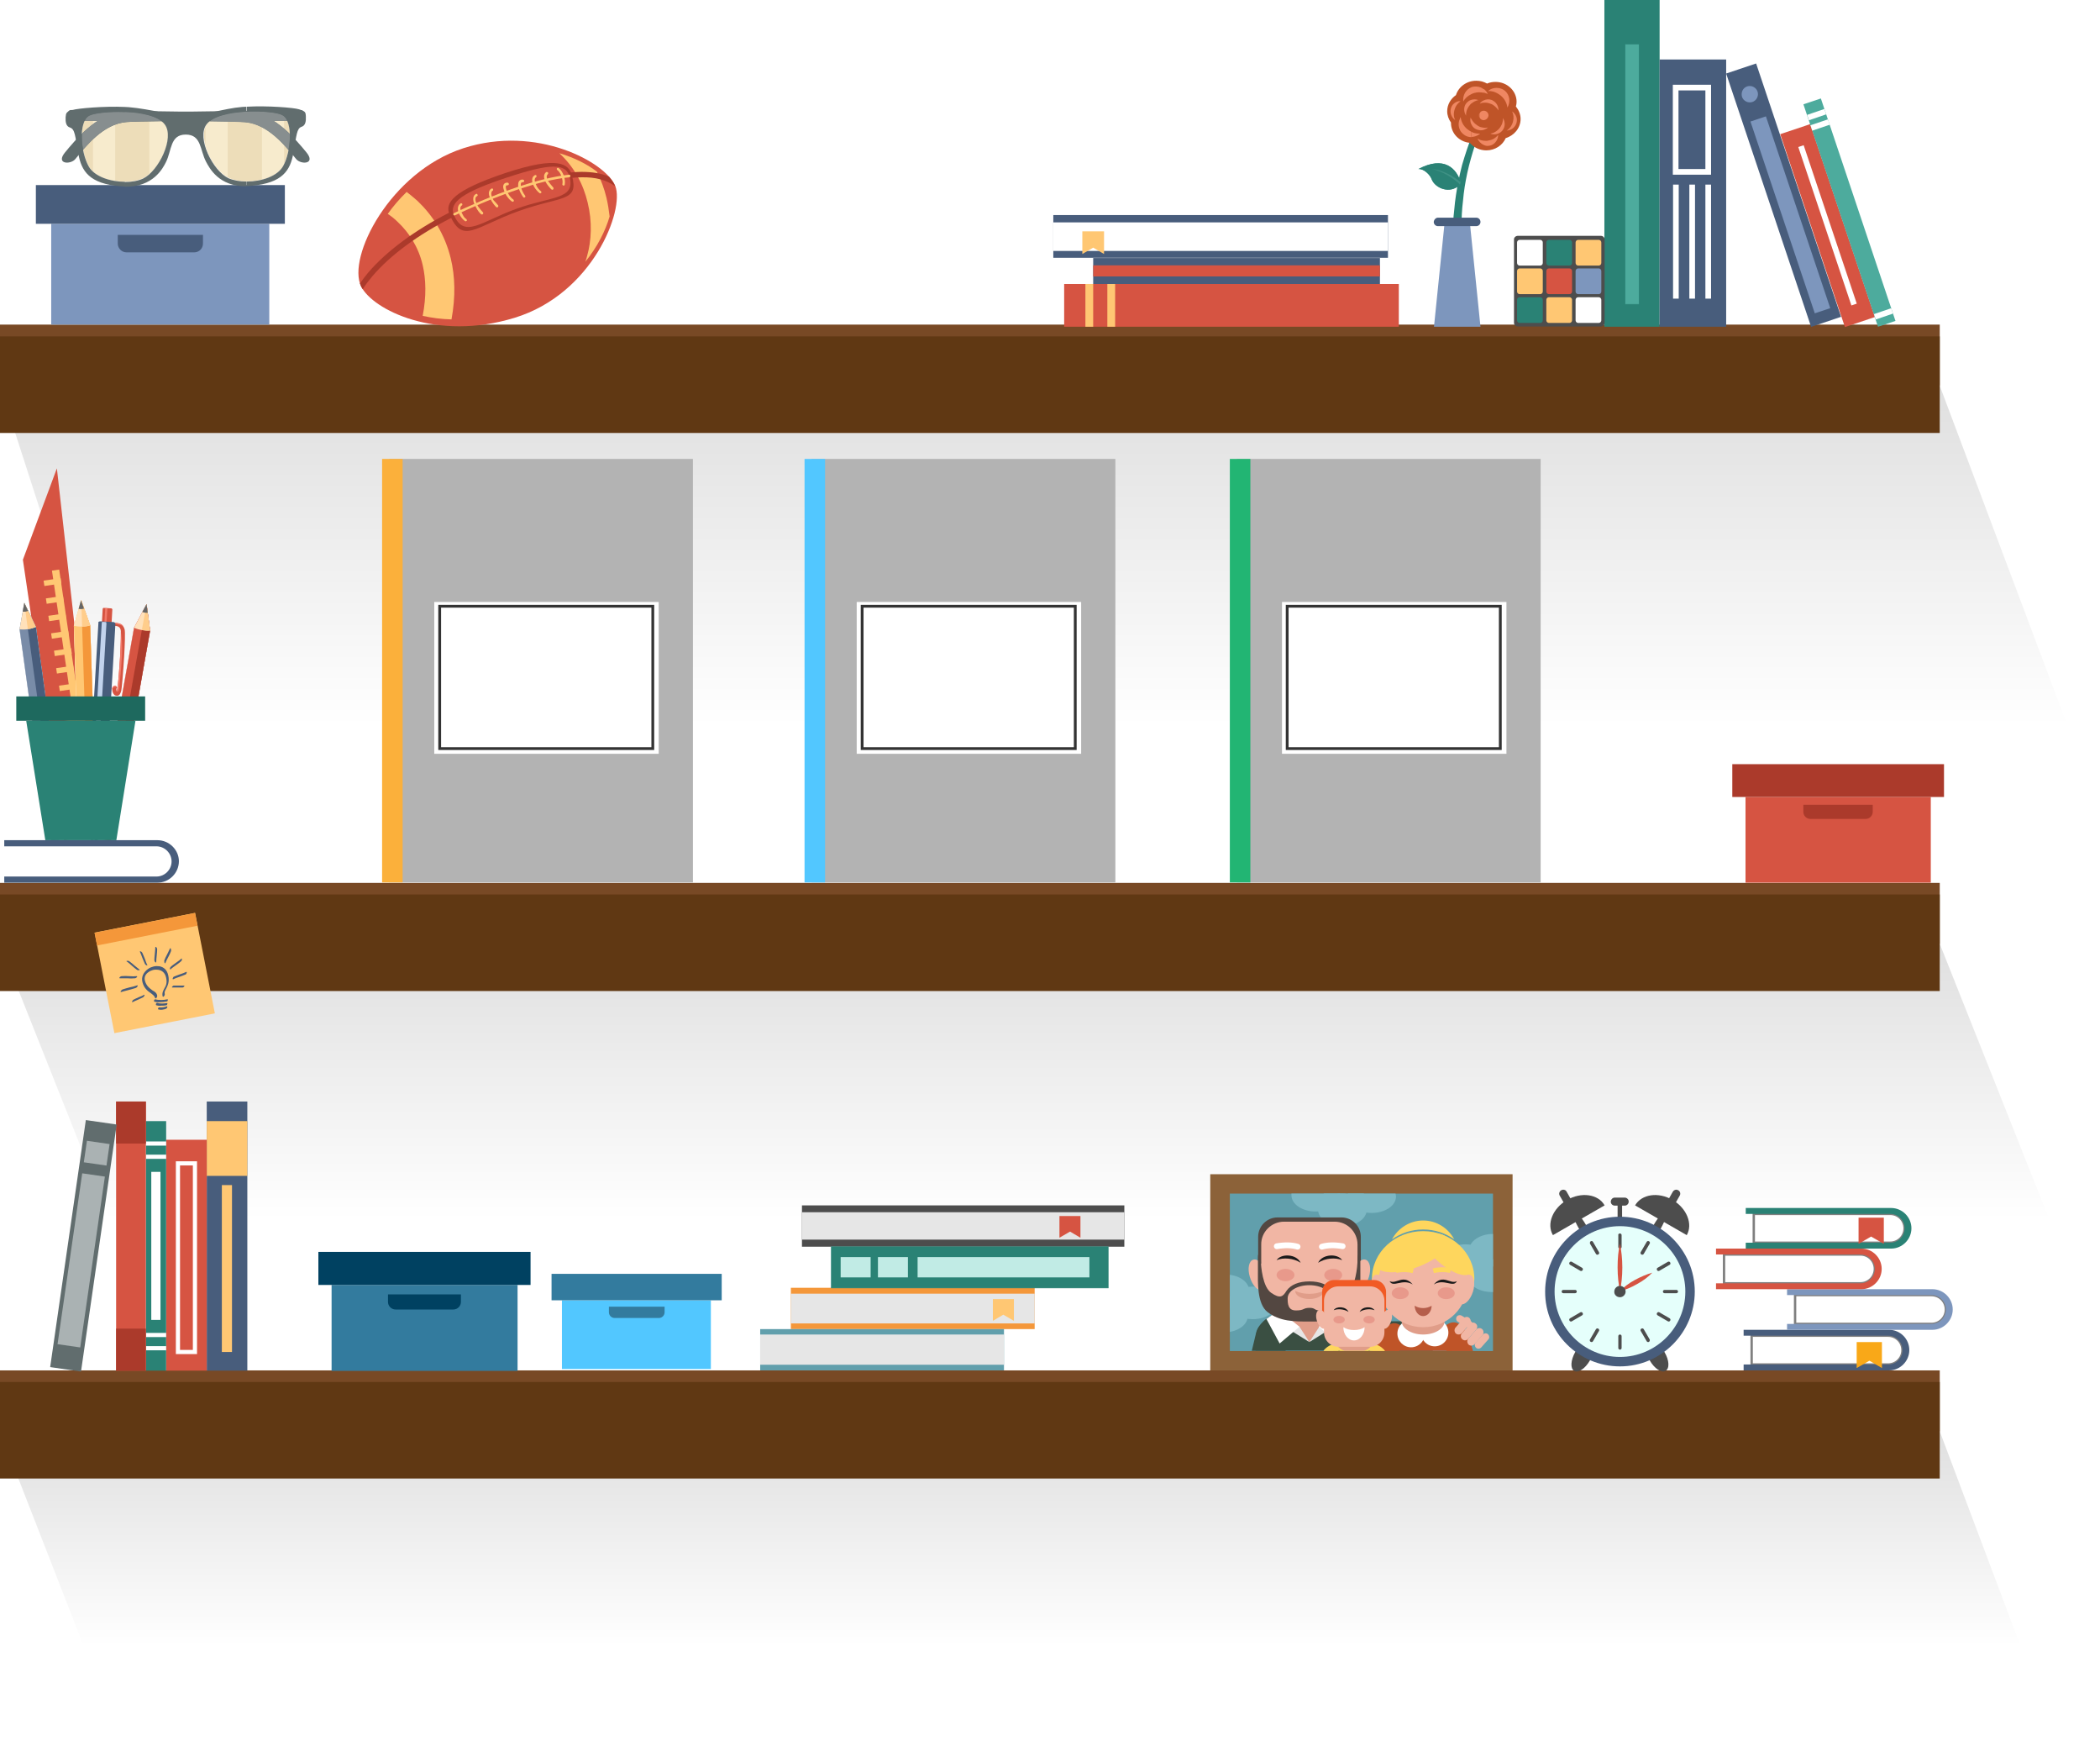 <?xml version="1.0" encoding="utf-8"?>
<!-- Generator: Adobe Illustrator 22.1.0, SVG Export Plug-In . SVG Version: 6.00 Build 0)  -->
<svg version="1.1" id="Layer_1" xmlns="http://www.w3.org/2000/svg" xmlns:xlink="http://www.w3.org/1999/xlink" x="0px" y="0px"
	 viewBox="0 0 889.8 739.5" style="enable-background:new 0 0 889.8 739.5;" xml:space="preserve">
<style type="text/css">
	.st0{opacity:0.5;fill-rule:evenodd;clip-rule:evenodd;fill:url(#SVGID_1_);}
	.st1{opacity:0.5;fill-rule:evenodd;clip-rule:evenodd;fill:url(#SVGID_2_);}
	.st2{opacity:0.5;fill-rule:evenodd;clip-rule:evenodd;fill:url(#SVGID_3_);}
	.st3{fill-rule:evenodd;clip-rule:evenodd;fill:#784925;}
	.st4{fill-rule:evenodd;clip-rule:evenodd;fill:#603813;}
	.st5{fill-rule:evenodd;clip-rule:evenodd;fill:#D65442;}
	.st6{fill-rule:evenodd;clip-rule:evenodd;fill:#AB3A2B;}
	.st7{fill-rule:evenodd;clip-rule:evenodd;fill:#7D96BD;}
	.st8{fill-rule:evenodd;clip-rule:evenodd;fill:#485D7C;}
	.st9{fill-rule:evenodd;clip-rule:evenodd;fill:#EDDDB9;}
	.st10{fill-rule:evenodd;clip-rule:evenodd;fill:#F7EBCD;}
	.st11{fill-rule:evenodd;clip-rule:evenodd;fill:#616D6E;}
	.st12{fill-rule:evenodd;clip-rule:evenodd;fill:#878E8F;}
	.st13{fill-rule:evenodd;clip-rule:evenodd;fill:#FFC773;}
	.st14{fill-rule:evenodd;clip-rule:evenodd;fill:#F4973A;}
	.st15{fill:#485D7C;}
	.st16{fill-rule:evenodd;clip-rule:evenodd;fill:#798CA8;}
	.st17{fill-rule:evenodd;clip-rule:evenodd;fill:#FFFFFF;}
	.st18{fill-rule:evenodd;clip-rule:evenodd;fill:#D0D0D0;}
	.st19{fill-rule:evenodd;clip-rule:evenodd;fill:#FFE1BA;}
	.st20{fill-rule:evenodd;clip-rule:evenodd;fill:#FFCD8B;}
	.st21{fill-rule:evenodd;clip-rule:evenodd;fill:#666666;}
	.st22{fill-rule:evenodd;clip-rule:evenodd;fill:#F27A6A;}
	.st23{fill:#D65442;}
	.st24{fill:#F27A6A;}
	.st25{fill-rule:evenodd;clip-rule:evenodd;fill:#C2D3ED;}
	.st26{fill-rule:evenodd;clip-rule:evenodd;fill:#E3422E;}
	.st27{fill-rule:evenodd;clip-rule:evenodd;fill:#2A8275;}
	.st28{fill-rule:evenodd;clip-rule:evenodd;fill:#1E695E;}
	.st29{fill-rule:evenodd;clip-rule:evenodd;fill:#4D4D4D;}
	.st30{fill-rule:evenodd;clip-rule:evenodd;fill:#E6E6E6;}
	.st31{fill-rule:evenodd;clip-rule:evenodd;fill:#619FAC;}
	.st32{fill-rule:evenodd;clip-rule:evenodd;fill:#2A8275;stroke:#2A8275;stroke-width:0.184;stroke-miterlimit:22.926;}
	.st33{fill-rule:evenodd;clip-rule:evenodd;fill:#C1EBE5;}
	.st34{fill-rule:evenodd;clip-rule:evenodd;fill:#337B9E;}
	.st35{fill-rule:evenodd;clip-rule:evenodd;fill:#004161;}
	.st36{fill-rule:evenodd;clip-rule:evenodd;fill:#E5FFFB;}
	.st37{fill-rule:evenodd;clip-rule:evenodd;fill:none;stroke:#FFFFFF;stroke-width:1.764;stroke-miterlimit:22.926;}
	.st38{fill:#FFC773;}
	.st39{fill:#AB3A2B;}
	.st40{fill-rule:evenodd;clip-rule:evenodd;fill:#52C7FF;}
	.st41{fill-rule:evenodd;clip-rule:evenodd;fill:#8C6239;}
	.st42{fill-rule:evenodd;clip-rule:evenodd;fill:#7DB8C4;}
	.st43{fill-rule:evenodd;clip-rule:evenodd;fill:#3A4F42;}
	.st44{fill-rule:evenodd;clip-rule:evenodd;fill:#FED65D;}
	.st45{fill-rule:evenodd;clip-rule:evenodd;fill:#BF5428;}
	.st46{fill-rule:evenodd;clip-rule:evenodd;fill:#E09D89;}
	.st47{fill-rule:evenodd;clip-rule:evenodd;fill:#F1B6A4;}
	.st48{fill-rule:evenodd;clip-rule:evenodd;fill:none;stroke:#FED65D;stroke-width:2.043;}
	.st49{fill-rule:evenodd;clip-rule:evenodd;fill:#1A1A1A;}
	.st50{fill-rule:evenodd;clip-rule:evenodd;fill:#E8998B;}
	.st51{fill-rule:evenodd;clip-rule:evenodd;fill:#B55E4B;}
	.st52{fill-rule:evenodd;clip-rule:evenodd;fill:#534741;}
	
		.st53{fill-rule:evenodd;clip-rule:evenodd;fill:none;stroke:#FFFFFF;stroke-width:2.452;stroke-linecap:round;stroke-linejoin:round;stroke-miterlimit:22.926;}
	.st54{fill-rule:evenodd;clip-rule:evenodd;fill:#F15A24;}
	.st55{fill:#AAB2B3;}
	.st56{fill:#2A8275;}
	.st57{fill-rule:evenodd;clip-rule:evenodd;fill:#EF8762;}
	.st58{fill-rule:evenodd;clip-rule:evenodd;fill:#3F9185;}
	.st59{fill-rule:evenodd;clip-rule:evenodd;fill:#4DAB9D;stroke:#2A8275;stroke-width:0.216;stroke-miterlimit:22.926;}
	.st60{fill-rule:evenodd;clip-rule:evenodd;fill:none;stroke:#FFFFFF;stroke-width:2.4;stroke-miterlimit:22.926;}
	.st61{fill-rule:evenodd;clip-rule:evenodd;fill:#4DAB9D;}
	.st62{fill-rule:evenodd;clip-rule:evenodd;fill:#FFFFFF;stroke:#808080;}
	.st63{fill-rule:evenodd;clip-rule:evenodd;fill:#F9A818;}
	.st64{fill-rule:evenodd;clip-rule:evenodd;fill:#B3B3B3;}
	.st65{fill:#333333;}
	.st66{font-family:'Axis';}
	.st67{font-size:17.149px;}
	.st68{fill-rule:evenodd;clip-rule:evenodd;fill:none;stroke:#333333;stroke-width:1.184;}
	.st69{fill-rule:evenodd;clip-rule:evenodd;fill:#FBB03B;}
	.st70{fill-rule:evenodd;clip-rule:evenodd;fill:#22B573;}
</style>
<g>
	<g>
		<linearGradient id="SVGID_1_" gradientUnits="userSpaceOnUse" x1="435.978" y1="739.493" x2="435.978" y2="606.286">
			<stop  offset="0.315" style="stop-color:#000000;stop-opacity:0"/>
			<stop  offset="1" style="stop-color:#000000;stop-opacity:0.25"/>
		</linearGradient>
		<polygon class="st0" points="872,739.5 821.9,606.3 0,606.3 51.9,739.5 		"/>
		<linearGradient id="SVGID_2_" gradientUnits="userSpaceOnUse" x1="444.896" y1="570.456" x2="444.896" y2="399.821">
			<stop  offset="0.315" style="stop-color:#000000;stop-opacity:0"/>
			<stop  offset="1" style="stop-color:#000000;stop-opacity:0.25"/>
		</linearGradient>
		<polygon class="st1" points="889.8,570.5 821.9,399.8 0,399.8 67.9,570.5 		"/>
		<linearGradient id="SVGID_3_" gradientUnits="userSpaceOnUse" x1="444.896" y1="374.011" x2="444.896" y2="163.357">
			<stop  offset="0.315" style="stop-color:#000000;stop-opacity:0"/>
			<stop  offset="1" style="stop-color:#000000;stop-opacity:0.25"/>
		</linearGradient>
		<polygon class="st2" points="889.8,344 821.9,163.4 0,163.4 67.9,374 		"/>
		<rect y="580.5" class="st3" width="821.9" height="25.8"/>
		<rect y="585.4" class="st4" width="821.9" height="40.9"/>
		<rect y="374" class="st3" width="821.9" height="25.8"/>
		<rect y="378.9" class="st4" width="821.9" height="40.9"/>
		<rect y="137.5" class="st3" width="821.9" height="25.8"/>
		<rect y="142.5" class="st4" width="821.9" height="40.9"/>
		<rect x="739.6" y="337.6" class="st5" width="78.5" height="36.3"/>
		<rect x="734" y="323.7" class="st6" width="89.7" height="13.9"/>
		<path class="st6" d="M764.1,340.9h29.4v3c0,1.7-1.4,3-3,3h-23.4c-1.7,0-3-1.4-3-3V340.9z"/>
		<g>
			<rect x="21.7" y="94.8" class="st7" width="92.4" height="42.7"/>
			<rect x="15.2" y="78.4" class="st8" width="105.5" height="16.4"/>
			<path class="st8" d="M49.8,99.5H86v3.7c0,2.1-1.7,3.7-3.7,3.7H53.6c-2,0-3.7-1.7-3.7-3.7V99.5z"/>
		</g>
		<g>
			<g>
				<path class="st9" d="M119.8,48.8c-3.9-2.3-27-3-32.1,3.8c-4.3,5.7,2.7,19.7,9.3,22.8c6.4,3,19.5,1.3,23-5.2
					C123.4,64,124.3,51.4,119.8,48.8z"/>
				<path class="st9" d="M37.6,49c3.9-2.3,27-3.2,32.2,3.6c4.3,5.7-2.6,19.7-9.1,22.9c-6.4,3-19.5,1.4-23.1-5.1
					C34.1,64.2,33.2,51.6,37.6,49z"/>
			</g>
			<g>
				<g>
					<path class="st10" d="M96.5,48.2v26.9c-3.9-2.1-7.8-7.7-9.4-13.2v-8.5c0.2-0.3,0.3-0.6,0.5-0.9C89.3,50.5,92.6,49.1,96.5,48.2z
						"/>
					<path class="st10" d="M120.4,49.2v20.3c-0.1,0.2-0.2,0.5-0.4,0.7c-1.6,2.9-5.1,4.8-9,5.8V47.2c4.1,0.2,7.5,0.8,8.8,1.6
						C120,48.9,120.2,49,120.4,49.2z"/>
				</g>
				<g>
					<path class="st10" d="M48.8,47.3v29.3c-3.6-0.6-7.1-1.9-9.4-3.9V48.3C41.6,47.8,45,47.4,48.8,47.3z"/>
					<path class="st10" d="M63.3,73.7V48.9c2.9,0.8,5.2,2,6.5,3.7C73.5,57.6,68.9,68.8,63.3,73.7z"/>
				</g>
			</g>
			<g>
				<path class="st11" d="M127.3,46.6c-4.3,0.2-66.2,0.8-76.2,1.2c-10,0.4-19.3,11.6-23.5,16.7c-4.2,5.1,2.3,5.3,4.3,2.9
					c4.5-5.5,11.9-14.9,21.7-15.7c9.9-0.7,72.8-0.5,74.6-0.5C129.8,51.2,129.4,46.5,127.3,46.6z"/>
				<path class="st11" d="M30.1,46.6c4.3,0.2,66.2,0.8,76.2,1.2c10,0.4,19.3,11.6,23.5,16.7c4.2,5.1-2.3,5.3-4.3,2.9
					c-4.5-5.5-11.9-14.9-21.7-15.7C94,51,31,51.2,29.2,51.2C27.6,51.2,28.1,46.5,30.1,46.6z"/>
			</g>
			<g>
				<g>
					<path class="st12" d="M89.1,51.2c12.6,0,25.3,0,32.7,0c-0.5-1.1-1.1-1.9-2-2.4C116.2,46.6,96,45.9,89.1,51.2z"/>
					<path class="st12" d="M100.1,47.6c2.8,0.1,4.9,0.1,6.2,0.2c6.1,0.2,11.9,4.5,16.5,8.9c0.1,2.2-0.1,4.5-0.6,6.8
						c-4.5-5.2-10.7-11.1-18.5-11.7c-2.4-0.2-7.9-0.3-14.9-0.4C91.3,49.4,95.6,48.2,100.1,47.6z"/>
				</g>
				<g>
					<path class="st12" d="M56.4,47.6c-2.3,0.1-4.2,0.1-5.3,0.1C45,48,39.2,52.2,34.7,56.6c-0.1,2.2,0.1,4.5,0.5,6.8
						c4.5-5.2,10.7-11.1,18.4-11.7c2.4-0.2,7.9-0.3,14.9-0.4C65.9,49.3,61.3,48.1,56.4,47.6z"/>
					<path class="st12" d="M68.3,51.2c-12.5,0-25.1,0-32.5,0c0.5-1,1.1-1.7,1.8-2.2C41.3,46.9,61.3,46,68.3,51.2z"/>
				</g>
			</g>
			<path class="st11" d="M104.6,78.8c0.6,0,1.2,0,1.8-0.1c13.5-1.1,16.6-6.7,17.9-13.8c1.4-7.8,1.4-10.5,3.5-11.2
				c1.6-0.5,1.9-2.3,1.8-4.3c-0.1-2-0.2-2.2-2.9-3.1c-2.1-0.7-13.5-1.6-22.1-1.1v2.1c6.7-0.3,13.3,0.4,15.2,1.6
				c4.4,2.6,3.6,15.2,0.2,21.4c-2.4,4.4-9.3,6.6-15.4,6.6V78.8z M78.6,49.3c-3,0.1-15.3-3.2-24-3.9c-0.6,0-1.1-0.1-1.7-0.1v2.1
				c7,0.3,14.3,1.8,16.9,5.3c4.3,5.7-2.6,19.7-9.1,22.9c-2.1,1-4.8,1.5-7.8,1.5v2c12,0.2,16.1-7.8,17.4-10.4
				c2.5-4.9,1.7-11.7,8.4-11.7c6.7,0,6,6.6,8.6,11.5c1.4,2.6,5.4,10.6,17.2,10.4v-2c-2.9,0-5.6-0.5-7.7-1.4
				c-6.6-3.1-13.6-17.1-9.3-22.8c2.6-3.5,9.9-5,16.9-5.4v-2.1c-0.6,0-1.2,0.1-1.8,0.1C95,45.9,85.7,49.1,78.6,49.3z M52.9,45.3
				c-8.6-0.4-20.1,0.6-22.2,1.3c-2.7,0.9-2.7,1.1-2.9,3.1c-0.1,2,0.2,3.8,1.8,4.3c2.2,0.7,2.2,3.4,3.6,11.2
				c1.3,7.1,4.5,12.7,18,13.7c0.6,0,1.1,0.1,1.7,0.1v-2c-6.1,0-12.9-2.2-15.3-6.5c-3.5-6.2-4.4-18.8,0.1-21.4
				c1.9-1.1,8.5-1.9,15.2-1.6V45.3z"/>
		</g>
		<g>
			<g>
				
					<rect x="44" y="390.5" transform="matrix(0.981 -0.193 0.193 0.981 -78.445 20.474)" class="st13" width="43.4" height="43.4"/>
				
					<rect x="40.3" y="390.9" transform="matrix(0.981 -0.193 0.193 0.981 -74.924 19.416)" class="st14" width="43.4" height="5.5"/>
			</g>
			<g>
				<path class="st15" d="M57.9,413.5c0.3,0,0.3,0.2,0.1,0.4c-0.2,0.3-0.6,0.5-0.9,0.5c-1,0.1-2.1,0.1-3.2,0c-1.1,0-2.2,0-3.1,0
					c-0.3,0-0.3-0.2-0.1-0.4c0.2-0.3,0.6-0.5,0.9-0.5c1-0.1,2.1-0.1,3.2,0C55.9,413.6,57,413.6,57.9,413.5z"/>
				<path class="st15" d="M58.1,417.4c0.3-0.1,0.3,0.1,0.2,0.4c-0.2,0.3-0.5,0.6-0.8,0.7c-0.9,0.3-2,0.6-3.1,0.9
					c-1.1,0.3-2.1,0.5-3,0.8c-0.3,0.1-0.4-0.1-0.2-0.4c0.2-0.3,0.5-0.6,0.8-0.7c0.9-0.3,2-0.6,3.1-0.9
					C56.2,418,57.2,417.7,58.1,417.4z"/>
				<g>
					<g>
						<path class="st15" d="M66.6,421.7c0.1,0.3-0.1,0.7-0.3,1c-0.2,0.3-0.5,0.3-0.6,0c-0.2-0.8-1-1.4-1.8-2c-1.3-0.9-2.8-2-3.5-4.5
							c-0.7-2.4,0.5-4.5,2.4-5.8c0.7-0.5,1.5-0.8,2.3-1c0.8-0.2,1.6-0.2,2.4-0.1c1.8,0.3,3.3,1.5,3.8,3.9c0.6,2.8-0.3,4.4-1,5.8
							c-0.4,0.7-0.7,1.3-0.5,2c0.1,0.3-0.1,0.7-0.3,1c-0.2,0.3-0.5,0.3-0.6,0c-0.3-1.3,0.2-2.3,0.8-3.4c0.6-1,1.2-2.2,0.7-4.4
							c-0.4-2.1-1.8-3.2-3.4-3.4c-0.7-0.1-1.4-0.1-2.2,0.1c-0.7,0.2-1.4,0.5-1.9,0.9c-1.2,0.8-1.9,2.1-1.5,3.6
							c0.6,2.3,2.1,3.3,3.3,4.2C65.5,420,66.4,420.6,66.6,421.7z"/>
						<path class="st15" d="M65.4,424.3c-0.1,0-0.2-0.3-0.1-0.6c0.1-0.3,0.3-0.4,0.5-0.4c0.6,0.2,1.5,0.3,2.5,0.3
							c0.9,0,1.8-0.1,2.6-0.3c0.2,0,0.3,0.1,0.2,0.4c-0.1,0.3-0.2,0.5-0.4,0.5c-0.9,0.2-1.8,0.3-2.7,0.3
							C66.9,424.6,66,424.5,65.4,424.3z"/>
						<path class="st15" d="M66.2,425.8c-0.1,0-0.2-0.3-0.1-0.6c0.1-0.3,0.3-0.4,0.5-0.4c0.5,0.2,1.2,0.3,2,0.3
							c0.7,0,1.5-0.1,2.1-0.2c0.2,0,0.3,0.1,0.2,0.4c-0.1,0.3-0.2,0.5-0.4,0.5c-0.7,0.2-1.5,0.2-2.2,0.2
							C67.5,426.1,66.7,426,66.2,425.8z"/>
						<path class="st15" d="M67.1,427.6c-0.1,0-0.2-0.3-0.1-0.5c0.1-0.3,0.3-0.4,0.5-0.4c0.4,0.1,1,0.1,1.6,0
							c0.5-0.1,1.1-0.2,1.5-0.4c0.2-0.1,0.3,0,0.3,0.3c0,0.2-0.2,0.5-0.4,0.6c-0.5,0.3-1.1,0.4-1.7,0.5
							C68.2,427.8,67.5,427.7,67.1,427.6z"/>
					</g>
					<path class="st15" d="M72.3,410.6c-0.2,0.2-0.3,0-0.3-0.3c0-0.3,0.2-0.7,0.4-0.8c0.6-0.6,1.4-1.1,2.2-1.7
						c0.8-0.6,1.6-1.1,2.2-1.7c0.2-0.2,0.3,0,0.3,0.3c0,0.3-0.2,0.7-0.4,0.8c-0.6,0.6-1.4,1.1-2.2,1.7
						C73.7,409.5,72.9,410,72.3,410.6z"/>
					<path class="st15" d="M73.4,414.8c-0.2,0.1-0.3-0.1-0.2-0.4c0.1-0.3,0.3-0.7,0.5-0.7c0.8-0.3,1.7-0.7,2.6-1l0,0
						c0.9-0.3,1.8-0.6,2.6-1c0.2-0.1,0.3,0.1,0.2,0.4c-0.1,0.3-0.3,0.7-0.5,0.7c-0.8,0.3-1.7,0.7-2.6,1l0,0h0
						C75.1,414.1,74.2,414.4,73.4,414.8z"/>
					<path class="st15" d="M73,418.3c-0.2,0-0.2-0.2,0-0.4c0.2-0.2,0.4-0.4,0.6-0.4c0.7,0,1.5,0,2.2,0v0c0.8,0,1.6,0,2.2,0
						c0.2,0,0.2,0.2,0,0.4c-0.2,0.2-0.4,0.4-0.6,0.4c-0.7,0-1.5,0-2.2,0h0h0C74.5,418.3,73.7,418.3,73,418.3z"/>
					<path class="st15" d="M70.1,407.9c-0.1,0.2-0.3,0.2-0.4-0.1c-0.1-0.3-0.1-0.7-0.1-0.9c0.3-0.8,0.7-1.7,1.2-2.6
						c0.4-0.9,0.9-1.7,1.2-2.5c0.1-0.2,0.3-0.2,0.4,0.1c0.1,0.3,0.1,0.7,0.1,0.9c-0.3,0.8-0.7,1.7-1.2,2.6
						C70.8,406.3,70.4,407.1,70.1,407.9z"/>
					<path class="st15" d="M66.2,407.5c0,0.2-0.2,0.3-0.4,0.1c-0.2-0.2-0.4-0.6-0.4-0.8c0-0.8,0.1-1.8,0.2-2.8
						c0.1-1,0.2-1.9,0.2-2.7c0-0.2,0.2-0.3,0.4-0.1c0.2,0.2,0.4,0.6,0.4,0.8c0,0.8-0.1,1.8-0.2,2.8
						C66.3,405.8,66.2,406.7,66.2,407.5z"/>
					<path class="st15" d="M62.4,408.7c0.1,0.2,0,0.3-0.3,0.2c-0.3-0.1-0.6-0.4-0.7-0.6c-0.4-0.8-0.7-1.7-1.1-2.6
						c-0.3-0.9-0.7-1.8-1-2.5c-0.1-0.2,0-0.3,0.3-0.2c0.3,0.1,0.6,0.4,0.7,0.6c0.4,0.8,0.7,1.7,1.1,2.6
						C61.7,407.1,62,408,62.4,408.7z"/>
					<path class="st15" d="M59.1,410.7c0.2,0.1,0.1,0.3-0.2,0.3c-0.3,0-0.7,0-0.9-0.2c-0.7-0.5-1.4-1.1-2.2-1.8
						c-0.7-0.6-1.4-1.3-2.1-1.7c-0.2-0.1-0.1-0.3,0.2-0.3c0.3,0,0.7,0,0.9,0.2c0.7,0.5,1.4,1.1,2.2,1.8
						C57.7,409.6,58.5,410.2,59.1,410.7z"/>
					<path class="st15" d="M61,421.4c0.2-0.1,0.3,0,0.2,0.3c-0.1,0.3-0.3,0.6-0.5,0.7c-0.7,0.4-1.5,0.7-2.3,1.1
						c-0.8,0.3-1.6,0.7-2.2,1c-0.2,0.1-0.3,0-0.2-0.3c0.1-0.3,0.3-0.6,0.5-0.7c0.7-0.4,1.5-0.7,2.3-1.1
						C59.6,422.1,60.4,421.8,61,421.4z"/>
				</g>
			</g>
		</g>
		<g>
			<g>
				<polygon class="st5" points="41.6,353.8 27.2,355.9 9.7,237.1 24.1,198.4 				"/>
				<g>
					
						<rect x="29.8" y="241" transform="matrix(0.989 -0.146 0.146 0.989 -42.645 7.725)" class="st13" width="3.1" height="107.3"/>
					
						<rect x="32.7" y="342" transform="matrix(0.989 -0.146 0.146 0.989 -49.645 8.975)" class="st13" width="7.3" height="2.3"/>
					
						<rect x="31.7" y="334.5" transform="matrix(0.989 -0.145 0.145 0.989 -48.383 8.687)" class="st13" width="7.3" height="2.3"/>
					
						<rect x="30.6" y="327.1" transform="matrix(0.989 -0.146 0.146 0.989 -47.474 8.49)" class="st13" width="7.3" height="2.3"/>
					
						<rect x="29.5" y="319.7" transform="matrix(0.989 -0.146 0.146 0.989 -46.351 8.237)" class="st13" width="7.3" height="2.3"/>
					
						<rect x="28.4" y="312.3" transform="matrix(0.989 -0.145 0.145 0.989 -45.253 7.992)" class="st13" width="7.3" height="2.3"/>
					
						<rect x="27.3" y="304.9" transform="matrix(0.989 -0.146 0.146 0.989 -44.284 7.779)" class="st13" width="7.3" height="2.3"/>
					
						<rect x="26.2" y="297.5" transform="matrix(0.989 -0.146 0.146 0.989 -43.156 7.526)" class="st13" width="7.3" height="2.3"/>
					
						<rect x="25.1" y="290" transform="matrix(0.989 -0.146 0.146 0.989 -42.161 7.306)" class="st13" width="7.3" height="2.3"/>
					
						<rect x="24" y="282.6" transform="matrix(0.989 -0.145 0.145 0.989 -40.923 7.026)" class="st13" width="7.3" height="2.3"/>
					
						<rect x="22.9" y="275.2" transform="matrix(0.989 -0.146 0.146 0.989 -39.947 6.81)" class="st13" width="7.3" height="2.3"/>
					
						<rect x="21.8" y="267.8" transform="matrix(0.989 -0.146 0.146 0.989 -39.008 6.604)" class="st13" width="7.3" height="2.3"/>
					
						<rect x="20.7" y="260.4" transform="matrix(0.989 -0.145 0.145 0.989 -37.741 6.317)" class="st13" width="7.3" height="2.3"/>
					
						<rect x="19.6" y="253" transform="matrix(0.989 -0.146 0.146 0.989 -36.878 6.129)" class="st13" width="7.3" height="2.3"/>
					
						<rect x="18.5" y="245.5" transform="matrix(0.989 -0.146 0.146 0.989 -35.671 5.857)" class="st13" width="7.3" height="2.3"/>
				</g>
			</g>
			<g>
				<path class="st16" d="M15.2,265.6l-4.9-10.2l-2,11.2l12.1,87.1c0.2,1.4,1.2,2.5,2.2,2.3l3.1-0.4c1-0.1,1.7-1.4,1.5-2.8
					L15.2,265.6z"/>
				<path class="st8" d="M15.2,265.6l-4.9-10.2l1.5,11.1l12.4,89.2l1.6-0.2c1-0.1,1.7-1.4,1.5-2.8L15.2,265.6z"/>
				<path class="st17" d="M15.2,265.6l-4.9-10.2l-2,11.2l11.5,83.3c2.5,0.2,4.8-0.1,6.9-1L15.2,265.6z"/>
				<path class="st18" d="M15.2,265.6l-4.9-10.2l1.5,11.1l11.5,83.3c1.2-0.2,2.3-0.5,3.4-0.9L15.2,265.6z"/>
				<path class="st16" d="M15.2,265.6l-4.9-10.2l-2,11.2l11.1,80.3c2.5,0.3,4.8-0.1,6.9-1L15.2,265.6z"/>
				<path class="st8" d="M15.2,265.6l-4.9-10.2l1.5,11.1l11.1,80.3c1.2-0.2,2.3-0.5,3.4-0.9L15.2,265.6z"/>
				<path class="st19" d="M15.2,265.6l-4.9-10.2l-2,11.2c1.1,0.1,2.3,0.1,3.5-0.1C13,266.4,14.2,266,15.2,265.6z"/>
				<path class="st20" d="M15.2,265.6l-4.9-10.2l1.5,11.1C13,266.4,14.2,266,15.2,265.6z"/>
				<path class="st21" d="M11.9,258.8l-1.6-3.4l-0.7,3.7c0.4,0,0.8,0,1.2,0C11.2,259,11.6,258.9,11.9,258.8z"/>
			</g>
			<g>
				<path class="st13" d="M38.2,264.9l-3.8-10.7l-3.1,10.9L34,353c0,1.4,0.9,2.6,2,2.5l3.2-0.1c1,0,1.9-1.2,1.8-2.7L38.2,264.9z"/>
				<path class="st14" d="M38.2,264.9l-3.8-10.7l0.4,11.2l2.9,90l1.6-0.1c1,0,1.9-1.2,1.8-2.7L38.2,264.9z"/>
				<path class="st17" d="M38.2,264.9l-3.8-10.7l-3.1,10.9l2.7,84.1c2.5,0.5,4.8,0.4,7-0.2L38.2,264.9z"/>
				<path class="st18" d="M38.2,264.9l-3.8-10.7l0.4,11.2l2.7,84c1.2,0,2.4-0.2,3.5-0.5L38.2,264.9z"/>
				<path class="st13" d="M38.2,264.9l-3.8-10.7l-3.1,10.9l2.6,81c2.5,0.5,4.8,0.4,7-0.2L38.2,264.9z"/>
				<path class="st14" d="M38.2,264.9l-3.8-10.7l0.4,11.2l2.6,81c1.2,0,2.4-0.2,3.5-0.6L38.2,264.9z"/>
				<path class="st19" d="M38.2,264.9l-3.8-10.7l-3.1,10.9c1.1,0.2,2.3,0.4,3.5,0.3C35.9,265.4,37.1,265.3,38.2,264.9z"/>
				<path class="st20" d="M38.2,264.9l-3.8-10.7l0.4,11.2C35.9,265.4,37.1,265.3,38.2,264.9z"/>
				<path class="st21" d="M35.6,257.8l-1.3-3.5l-1,3.6c0.4,0.1,0.8,0.1,1.2,0.1C34.9,258,35.2,257.9,35.6,257.8z"/>
			</g>
			<g>
				<path class="st5" d="M44,257.5l3.1,0.2c0.3,0,0.5,0.3,0.5,0.5l-0.8,14.2c0,0.3-0.3,0.5-0.5,0.5l-3.1-0.2c-0.3,0-0.5-0.3-0.5-0.5
					l0.8-14.2C43.5,257.7,43.7,257.5,44,257.5z"/>
				<path class="st22" d="M44.7,257.6l0.7,0c0.1,0,0.1,0.1,0.1,0.1l-0.9,14.9c0,0.1-0.1,0.1-0.1,0.1l-0.7,0c-0.1,0-0.1-0.1-0.1-0.1
					l0.9-14.9C44.6,257.6,44.6,257.6,44.7,257.6z"/>
				<g>
					<path class="st23" d="M47.6,265.2c-0.5,0-0.9-0.4-0.8-0.8c0-0.4,0.4-0.7,0.9-0.6c0.3,0,0.4,0,0.4,0h0c1.8,0.1,4,0.2,4.7,2.8
						c0.3,1.1,0.1,6.2-0.2,11.6c-0.4,6.6-1,13.8-1.3,14.7c-0.2,0.6-0.4,1-0.6,1.3c-0.4,0.4-0.8,0.6-1.3,0.5c-0.9,0-1.5-0.8-1.7-1.7
						c-0.1-0.3-0.1-0.5-0.1-0.8c0-0.3,0-0.5,0-0.7c0.1-0.6,0.4-0.9,1.1-1c0.5,0,0.9,0.3,0.9,0.7c0,0.2-0.1,0.4-0.3,0.5
						c0,0.1,0,0.3,0,0.4c0,0.2,0.1,0.4,0.1,0.6c0,0.1,0,0.1,0,0.2c0.1-0.1,0.1-0.3,0.2-0.5c0.3-0.9,0.9-7.9,1.3-14.5
						c0.3-5.3,0.5-10.2,0.2-11.2c-0.4-1.5-1.8-1.6-3-1.6h0L47.6,265.2L47.6,265.2z M48.2,263.8L48.2,263.8L48.2,263.8z"/>
				</g>
				<g>
					<path class="st24" d="M51.2,267.5c0.4,1.8,0.7,6.4,0.5,9.7c-0.3,5.4-0.8,11.2-1.1,13.6c-0.1,1-0.2,2.4-1.1,2.2v-0.2
						c0.5-1.4,1-8.6,1.4-14.8C51.1,274.1,51.2,269.8,51.2,267.5L51.2,267.5z M49.5,291.2C49.5,291.2,49.5,291.3,49.5,291.2
						c0.1,0,0-0.1,0-0.1V291.2L49.5,291.2z M49.5,264.4v-0.5c1.5,0.2,2.3,0.5,2.9,1.6C51.9,264.9,50.7,264.6,49.5,264.4z
						 M49.5,293.1L49.5,293.1c0-0.1,0-0.1,0-0.2V293.1L49.5,293.1z M49.5,263.9v0.5c-0.8-0.1-1.6-0.1-2.3-0.2h0l-0.3,0
						c0.1-0.3,0.5-0.5,0.9-0.5c0.3,0,0.4,0,0.4,0h0C48.7,263.8,49.1,263.9,49.5,263.9L49.5,263.9z M49.5,291.1v0.1
						c-0.3-0.3-1.6-0.5-2,1.1c0-0.3,0-0.5,0-0.7c0.1-0.6,0.4-0.9,1-1C49,290.6,49.3,290.8,49.5,291.1L49.5,291.1z M48.2,263.8
						L48.2,263.8L48.2,263.8z"/>
				</g>
				<path class="st8" d="M42.5,263.2l5.5,0.3c0.5,0,0.9,0.4,0.9,0.8l-4.3,73.4c-0.1,1.5-2.3,18.4-3.4,18.3l-2.6-0.2
					c-1-0.1-1.3-17-1.2-18.6l4.3-73.4C41.5,263.5,42,263.2,42.5,263.2z"/>
				<path class="st25" d="M43.4,263.4l1.5,0.1c0.1,0,0.2,0.3,0.2,0.7l-4.3,73.4c-0.1,1.5-0.4,18.3-0.7,18.3l-0.7,0
					c-0.3,0-0.7-16.8-0.6-18.4l4.3-73.4C43.1,263.7,43.2,263.4,43.4,263.4z"/>
				<g>
					
						<rect x="41.3" y="313.5" transform="matrix(5.778439e-02 -0.998 0.998 5.778439e-02 -277.002 340.76)" class="st26" width="1.5" height="7.3"/>
					
						<rect x="41.4" y="310.9" transform="matrix(5.803366e-02 -0.998 0.998 5.803366e-02 -274.303 338.411)" class="st5" width="1.5" height="7.3"/>
				</g>
				<g>
					
						<rect x="40.3" y="316" transform="matrix(5.922138e-02 -0.998 0.998 5.922138e-02 -277.952 339.206)" class="st22" width="1.5" height="2.1"/>
					
						<rect x="40.4" y="313.5" transform="matrix(5.990044e-02 -0.998 0.998 5.990044e-02 -275.258 336.727)" class="st22" width="1.5" height="2.1"/>
				</g>
			</g>
			<g>
				<path class="st5" d="M63.6,267.1l-1.5-11.2l-5.3,10l-15.4,86.6c-0.2,1.4,0.4,2.7,1.4,2.9l3.1,0.6c1,0.2,2.1-0.8,2.3-2.2
					L63.6,267.1z"/>
				<path class="st6" d="M63.6,267.1l-1.5-11.2l-2,11l-15.8,88.7l1.6,0.3c1,0.2,2.1-0.8,2.3-2.2L63.6,267.1z"/>
				<path class="st17" d="M63.6,267.1l-1.5-11.2l-5.3,10L42,348.7c2.3,1,4.6,1.4,6.9,1.2L63.6,267.1z"/>
				<path class="st18" d="M63.6,267.1l-1.5-11.2l-2,11l-14.7,82.8c1.2,0.2,2.3,0.3,3.5,0.2L63.6,267.1z"/>
				<path class="st5" d="M63.6,267.1l-1.5-11.2l-5.3,10l-14.2,79.8c2.3,1,4.6,1.4,6.9,1.2L63.6,267.1z"/>
				<path class="st6" d="M63.6,267.1l-1.5-11.2l-2,11l-14.2,79.8c1.2,0.2,2.4,0.3,3.5,0.2L63.6,267.1z"/>
				<path class="st19" d="M63.6,267.1l-1.5-11.2l-5.3,10c1,0.5,2.2,0.8,3.4,1C61.3,267.1,62.5,267.2,63.6,267.1z"/>
				<path class="st20" d="M63.6,267.1l-1.5-11.2l-2,11C61.3,267.1,62.5,267.2,63.6,267.1z"/>
				<path class="st21" d="M62.6,259.6l-0.5-3.7l-1.8,3.3c0.3,0.2,0.7,0.3,1.1,0.3C61.8,259.6,62.2,259.6,62.6,259.6z"/>
			</g>
			<g>
				<polygon class="st27" points="19.2,355.9 49.3,355.9 57.4,305.3 11.1,305.3 				"/>
				<rect x="6.9" y="295" class="st28" width="54.6" height="10.3"/>
			</g>
			<path class="st17" d="M66.3,358.5H5.4v12.9h60.9c3.5,0,6.4-2.9,6.4-6.4l0,0C72.7,361.4,69.8,358.5,66.3,358.5z"/>
			<path class="st8" d="M66.7,355.9H1.8v2.6h64.5c3.5,0,6.4,2.9,6.4,6.4l0,0c0,3.5-2.9,6.4-6.4,6.4H1.8v2.6h64.9
				c5,0,9.1-4.1,9.1-9.1l0,0C75.8,360,71.7,355.9,66.7,355.9z"/>
		</g>
		<g>
			<g>
				<rect x="339.8" y="510.6" class="st29" width="136.6" height="17.5"/>
				<rect x="339.8" y="513.5" class="st30" width="136.6" height="11.6"/>
			</g>
			<g>
				<rect x="335.1" y="545.5" class="st14" width="103.3" height="17.5"/>
				<rect x="335.1" y="548" class="st30" width="103.3" height="12.6"/>
			</g>
			<g>
				<rect x="322.1" y="563" class="st31" width="103.3" height="17.5"/>
				<rect x="322.1" y="565.3" class="st30" width="103.3" height="12.8"/>
			</g>
			<g>
				<rect x="352.2" y="528.1" class="st32" width="117.4" height="17.5"/>
				<rect x="356.2" y="532.5" class="st33" width="12.7" height="8.6"/>
				<rect x="372" y="532.5" class="st33" width="12.7" height="8.6"/>
				<rect x="388.8" y="532.5" class="st33" width="72.8" height="8.6"/>
			</g>
			<polygon class="st5" points="448.9,515.1 457.8,515.1 457.8,519.7 457.8,524.3 453.4,521.7 448.9,524.3 			"/>
			<polygon class="st13" points="420.7,550.3 429.6,550.3 429.6,554.9 429.6,559.5 425.1,556.9 420.7,559.5 			"/>
			<rect x="140.5" y="544.3" class="st34" width="78.8" height="36.4"/>
			<rect x="134.9" y="530.3" class="st35" width="89.9" height="14"/>
			<g>
				<rect x="87.6" y="466.6" class="st8" width="17.2" height="114"/>
				<rect x="87.6" y="474.9" class="st13" width="17.2" height="23.2"/>
				<rect x="94" y="502" class="st13" width="4.3" height="70.7"/>
			</g>
			<g>
				<path class="st29" d="M698.7,568.5c1.7-1,4.7,1,6.6,4.3c2,3.4,2.2,6.9,0.4,7.9c-1.7,1-4.7-1-6.6-4.3
					C697.2,573,697,569.4,698.7,568.5z"/>
				<path class="st29" d="M674,568.5c1.7,1,1.5,4.5-0.4,7.9c-2,3.4-4.9,5.3-6.6,4.3c-1.7-1-1.5-4.5,0.4-7.9
					C669.3,569.4,672.3,567.5,674,568.5z"/>
				<path class="st29" d="M698.7,525.7c-0.8-0.5,0.2-3.6,2.1-7c2-3.4,4.2-5.8,5-5.3c0.8,0.5-0.2,3.6-2.1,7
					C701.7,523.8,699.5,526.2,698.7,525.7z"/>
				<path class="st29" d="M674,525.7c-0.8,0.5-3-1.9-5-5.3c-2-3.4-2.9-6.5-2.1-7c0.8-0.5,3,1.9,5,5.3
					C673.9,522.2,674.8,525.3,674,525.7z"/>
				<rect x="685.4" y="508.9" class="st29" width="1.9" height="38.2"/>
				<path class="st8" d="M686.4,578.8c17.5,0,31.7-14.3,31.7-31.7c0-17.5-14.3-31.7-31.7-31.7c-17.5,0-31.7,14.3-31.7,31.7
					C654.6,564.6,668.9,578.8,686.4,578.8z"/>
				<path class="st36" d="M686.4,574.8c15.2,0,27.7-12.4,27.7-27.7c0-15.2-12.4-27.7-27.7-27.7c-15.2,0-27.7,12.4-27.7,27.7
					C658.7,562.3,671.1,574.8,686.4,574.8z"/>
				<g>
					<path class="st29" d="M686.4,522.5L686.4,522.5c0.4,0,0.7,0.3,0.7,0.7v5c0,0.4-0.3,0.7-0.7,0.7l0,0c-0.4,0-0.7-0.3-0.7-0.7v-5
						C685.6,522.8,685.9,522.5,686.4,522.5z"/>
					<path class="st29" d="M698.7,525.8L698.7,525.8c0.4,0.2,0.5,0.7,0.3,1l-2.5,4.3c-0.2,0.4-0.7,0.5-1,0.3l0,0
						c-0.4-0.2-0.5-0.7-0.3-1l2.5-4.3C697.9,525.7,698.3,525.6,698.7,525.8z"/>
					<path class="st29" d="M707.7,534.8L707.7,534.8c0.2,0.4,0.1,0.8-0.3,1l-4.3,2.5c-0.4,0.2-0.8,0.1-1-0.3l0,0
						c-0.2-0.4-0.1-0.8,0.3-1l4.3-2.5C707,534.3,707.5,534.4,707.7,534.8z"/>
					<path class="st29" d="M711,547.1L711,547.1c0,0.4-0.3,0.7-0.7,0.7h-5c-0.4,0-0.7-0.3-0.7-0.7l0,0c0-0.4,0.3-0.7,0.7-0.7h5
						C710.7,546.4,711,546.7,711,547.1z"/>
					<path class="st29" d="M707.7,559.4L707.7,559.4c-0.2,0.4-0.7,0.5-1,0.3l-4.3-2.5c-0.4-0.2-0.5-0.7-0.3-1l0,0
						c0.2-0.4,0.7-0.5,1-0.3l4.3,2.5C707.8,558.6,707.9,559.1,707.7,559.4z"/>
					<path class="st29" d="M698.7,568.4L698.7,568.4c-0.4,0.2-0.8,0.1-1-0.3l-2.5-4.3c-0.2-0.4-0.1-0.8,0.3-1l0,0
						c0.4-0.2,0.8-0.1,1,0.3l2.5,4.3C699.1,567.8,699,568.2,698.7,568.4z"/>
					<path class="st29" d="M686.4,571.7L686.4,571.7c-0.4,0-0.7-0.3-0.7-0.7v-5c0-0.4,0.3-0.7,0.7-0.7l0,0c0.4,0,0.7,0.3,0.7,0.7v5
						C687.1,571.4,686.8,571.7,686.4,571.7z"/>
					<path class="st29" d="M674,568.4L674,568.4c-0.4-0.2-0.5-0.7-0.3-1l2.5-4.3c0.2-0.4,0.7-0.5,1-0.3l0,0c0.4,0.2,0.5,0.7,0.3,1
						l-2.5,4.3C674.8,568.5,674.4,568.6,674,568.4z"/>
					<path class="st29" d="M665,559.4L665,559.4c-0.2-0.4-0.1-0.8,0.3-1l4.3-2.5c0.4-0.2,0.8-0.1,1,0.3l0,0c0.2,0.4,0.1,0.8-0.3,1
						l-4.3,2.5C665.7,559.9,665.2,559.8,665,559.4z"/>
					<path class="st29" d="M661.7,547.1L661.7,547.1c0-0.4,0.3-0.7,0.7-0.7h5c0.4,0,0.7,0.3,0.7,0.7l0,0c0,0.4-0.3,0.7-0.7,0.7h-5
						C662,547.8,661.7,547.5,661.7,547.1z"/>
					<path class="st29" d="M665,534.8L665,534.8c0.2-0.4,0.7-0.5,1-0.3l4.3,2.5c0.4,0.2,0.5,0.7,0.3,1l0,0c-0.2,0.4-0.7,0.5-1,0.3
						l-4.3-2.5C664.9,535.6,664.8,535.1,665,534.8z"/>
					<path class="st29" d="M674,525.8L674,525.8c0.4-0.2,0.8-0.1,1,0.3l2.5,4.3c0.2,0.4,0.1,0.8-0.3,1l0,0c-0.4,0.2-0.8,0.1-1-0.3
						l-2.5-4.3C673.6,526.4,673.7,526,674,525.8z"/>
				</g>
				<path class="st5" d="M686.4,526.8c0.6,2.9,1,6.4,1,10.1c0,3.8-0.4,7.3-1,10.1c-0.6-2.9-1-6.4-1-10.1
					C685.4,533.2,685.7,529.7,686.4,526.8z"/>
				<path class="st5" d="M700.1,539.1c-1.6,1.7-3.8,3.4-6.4,4.8c-2.6,1.5-5.1,2.5-7.4,3.1c1.6-1.7,3.8-3.4,6.4-4.8
					C695.3,540.8,697.9,539.7,700.1,539.1z"/>
				<path class="st29" d="M684.2,507.3h4.2c0.9,0,1.7,0.7,1.7,1.7l0,0c0,0.9-0.7,1.7-1.7,1.7h-4.2c-0.9,0-1.7-0.7-1.7-1.7l0,0
					C682.6,508,683.3,507.3,684.2,507.3z"/>
				<path class="st29" d="M663.8,504.8l3.8,6.7c0.5,0.8,0.2,1.8-0.6,2.3l0,0c-0.8,0.5-1.8,0.2-2.3-0.6l-3.8-6.7
					c-0.5-0.8-0.2-1.8,0.6-2.3h0C662.4,503.7,663.4,504,663.8,504.8z"/>
				<path class="st29" d="M711.7,506.5l-3.8,6.7c-0.5,0.8-1.5,1.1-2.3,0.6l0,0c-0.8-0.5-1.1-1.5-0.6-2.3l3.8-6.7
					c0.5-0.8,1.5-1.1,2.3-0.6l0,0C711.9,504.6,712.2,505.7,711.7,506.5z"/>
				<path class="st29" d="M708.7,508.3c6,3.5,8.7,10.2,6,14.9l-21.9-12.6C695.6,505.8,702.7,504.8,708.7,508.3z"/>
				<path class="st29" d="M664,508.3c6-3.5,13.2-2.5,15.9,2.3L658,523.2C655.2,518.5,657.9,511.8,664,508.3z"/>
				<path class="st29" d="M686.4,549.5c1.3,0,2.4-1.1,2.4-2.4c0-1.3-1.1-2.4-2.4-2.4c-1.3,0-2.4,1.1-2.4,2.4
					C683.9,548.4,685,549.5,686.4,549.5z"/>
			</g>
			<g>
				<rect x="70.4" y="482.8" class="st5" width="17.2" height="97.8"/>
				<rect x="75.4" y="492.8" class="st37" width="7.2" height="79.9"/>
			</g>
			<g>
				<rect x="61.8" y="474.9" class="st27" width="8.6" height="105.7"/>
				<line class="st37" x1="70.4" y1="484.4" x2="61.8" y2="484.4"/>
				<line class="st37" x1="70.4" y1="490" x2="61.8" y2="490"/>
				<line class="st37" x1="70.4" y1="565.5" x2="61.8" y2="565.5"/>
				<line class="st37" x1="70.4" y1="571.1" x2="61.8" y2="571.1"/>
				<rect x="64.1" y="496.4" class="st17" width="3.9" height="62.7"/>
			</g>
			<rect x="49.2" y="466.6" class="st5" width="12.6" height="114"/>
			<rect x="49.2" y="466.6" class="st6" width="12.6" height="17.8"/>
			<rect x="49.2" y="562.8" class="st6" width="12.6" height="17.8"/>
			<g>
				<path class="st5" d="M153,121.3c-6-12.3,12.2-48.4,43.3-58.5c31.2-10.1,60.4,6,64.4,16c4,10-9.4,45.6-42.6,55.8
					C184.9,144.8,157.9,131.2,153,121.3z"/>
				<path class="st13" d="M237,64.9c6.5,1.9,12,4.8,15.9,7.8c1.8,3.6,3.2,7.4,4.1,11.2c0.6,2.6,1,5.2,1.3,7.8
					c-1.7,5.9-5.1,12.8-10.3,19.2c0.3-0.8,0.6-1.7,0.8-2.6c1.8-6.3,2.2-14.4,0.2-22.5C247.2,78.3,243.5,70.9,237,64.9z"/>
				<path class="st38" d="M172.3,81.3c1.6,1.2,3.1,2.5,4.6,3.8c6.4,6.1,11.6,14.1,14.1,24.4c1.8,7.5,2.1,16.1,0.3,25.8
					c-4.4-0.1-8.5-0.7-12.2-1.5c1.6-8.3,1.4-15.4,0-21.5c-1.8-7.7-5.8-13.8-10.6-18.3c-1.3-1.3-2.7-2.4-4.2-3.4
					C166.5,87.5,169.2,84.3,172.3,81.3z"/>
				<path class="st39" d="M152.5,120.1c1-1.5,2.2-3,3.4-4.5c7.9-9.3,20.1-18.2,34.2-25.4c4.7-2.4,9.6-4.5,14.5-6.5
					c18-7,31.6-10.8,41.8-10.9c4.5,0,8.3,0.6,11.6,2c1.2,1.4,2.1,2.7,2.6,3.9c0,0.1,0,0.1,0.1,0.2c-3.8-2.7-8.4-3.9-14.2-3.8
					c-10,0.1-23.3,3.9-41,10.8c-4.9,1.9-9.7,4-14.3,6.4c-13.8,7-25.8,15.7-33.5,24.8c-1.5,1.8-2.9,3.6-4,5.4
					c-0.3-0.4-0.5-0.8-0.7-1.2C152.8,120.9,152.7,120.5,152.5,120.1z"/>
				<path class="st6" d="M190.5,90.9c-2.1-4.9,1.1-10.1,23.9-17.7c22.5-7.4,26.6-3.6,27.9,1c3.2,11.5-4.4,8.7-22.5,15.2
					C201.1,96.1,196.1,103.7,190.5,90.9z"/>
				<path class="st5" d="M192.3,91c-2.2-5.3,4-9.7,22.5-15.8c18.2-6,25.1-6.3,26.6-0.1c2.3,9.4-7.6,8-22.2,13.2
					C204,93.7,196.7,101.4,192.3,91z"/>
				<path class="st38" d="M192.8,91.2c-0.3,0.1-0.6,0-0.7-0.2c-0.1-0.3,0-0.6,0.2-0.7c5-2.4,15.8-7.3,27.3-11.2
					c7.3-2.4,14.9-4.4,21.5-5.1c0.3,0,0.6,0.2,0.6,0.5c0,0.3-0.2,0.6-0.5,0.6c-6.5,0.6-14,2.6-21.3,5
					C208.5,83.9,197.8,88.8,192.8,91.2z"/>
				<path class="st38" d="M197.6,92.8c0.2,0.2,0.3,0.5,0.2,0.7c-0.2,0.2-0.5,0.3-0.7,0.2c-0.6-0.4-1.3-1.1-1.9-2
					c-0.5-0.7-0.9-1.6-1.1-2.4c-0.2-0.9-0.1-1.7,0.3-2.4c0.2-0.3,0.4-0.5,0.7-0.7c0.2-0.2,0.6-0.1,0.7,0.1c0.2,0.2,0.1,0.6-0.1,0.7
					c-0.2,0.1-0.3,0.3-0.4,0.4c-0.3,0.4-0.3,1-0.1,1.6c0.2,0.7,0.5,1.4,0.9,2C196.5,91.9,197.1,92.5,197.6,92.8z"/>
				<path class="st38" d="M204.6,89.9c0.2,0.2,0.2,0.5,0,0.8c-0.2,0.2-0.5,0.2-0.8,0c-0.6-0.5-1.4-1.5-2-2.7c-0.5-0.9-1-1.9-1.2-2.8
					c-0.2-1-0.1-2,0.5-2.6l0,0v0c0.1-0.1,0.3-0.3,0.5-0.4c0.3-0.2,0.6-0.1,0.7,0.2c0.2,0.3,0.1,0.6-0.2,0.7
					c-0.1,0.1-0.2,0.1-0.3,0.2l0,0c-0.4,0.4-0.4,1-0.3,1.7c0.2,0.8,0.6,1.7,1.1,2.5C203.4,88.5,204.1,89.4,204.6,89.9z"/>
				<path class="st38" d="M211,86.9c0.2,0.2,0.2,0.5,0,0.8c-0.2,0.2-0.5,0.2-0.8,0c-0.6-0.6-1.3-1.5-1.9-2.5
					c-0.5-0.9-0.9-1.8-1.1-2.6c-0.2-1,0-1.8,0.6-2.4c0.1-0.1,0.3-0.2,0.4-0.3c0.3-0.1,0.6-0.1,0.7,0.2c0.1,0.3,0.1,0.6-0.2,0.7
					c-0.1,0.1-0.2,0.1-0.2,0.2c-0.3,0.3-0.4,0.9-0.3,1.5c0.1,0.7,0.5,1.5,0.9,2.3C209.8,85.5,210.5,86.3,211,86.9z"/>
				<path class="st38" d="M217.5,84.5c0.2,0.2,0.3,0.5,0.2,0.7c-0.2,0.3-0.5,0.3-0.7,0.2c-1.3-0.8-2.8-2.8-3.4-4.6
					c-0.2-0.6-0.4-1.2-0.4-1.7c0-0.6,0.2-1.1,0.6-1.4c0.3-0.2,0.7-0.4,1.3-0.3c0.3,0,0.5,0.3,0.5,0.6c0,0.3-0.3,0.5-0.6,0.5
					c-0.3,0-0.4,0-0.5,0.1c-0.1,0.1-0.2,0.3-0.2,0.6c0,0.4,0.1,0.8,0.3,1.3C215.1,82,216.4,83.8,217.5,84.5z"/>
				<path class="st38" d="M222.5,82.9c0.2,0.2,0.1,0.6-0.1,0.7c-0.2,0.2-0.6,0.1-0.7-0.1c-0.9-1.2-1.7-2.8-2-4.1
					c-0.2-0.7-0.2-1.3-0.1-1.8c0.1-0.6,0.4-1.1,1-1.4c0.3-0.1,0.6-0.2,1-0.1c0.3,0,0.5,0.3,0.5,0.6c0,0.3-0.3,0.5-0.6,0.5
					c-0.2,0-0.3,0-0.5,0.1c-0.2,0.1-0.3,0.3-0.3,0.6c-0.1,0.4,0,0.9,0.1,1.4C221,80.4,221.7,81.8,222.5,82.9z"/>
				<path class="st38" d="M229.2,81c0.2,0.2,0.3,0.5,0.1,0.7s-0.5,0.3-0.7,0.1c-0.9-0.7-1.7-1.7-2.3-2.7c-0.4-0.7-0.7-1.5-0.8-2.2
					c-0.1-0.8,0-1.5,0.4-2.1c0.2-0.2,0.4-0.4,0.7-0.6c0.3-0.1,0.6-0.1,0.7,0.2c0.1,0.3,0,0.6-0.2,0.7c-0.1,0.1-0.3,0.2-0.3,0.3
					c-0.2,0.3-0.3,0.8-0.2,1.3c0.1,0.6,0.3,1.2,0.7,1.9C227.7,79.5,228.4,80.4,229.2,81z"/>
				<path class="st38" d="M234.4,79.4c0.2,0.2,0.2,0.5,0,0.8s-0.5,0.2-0.8,0l-0.1-0.1v0h0c-0.7-0.7-1.8-2-2.4-3.2
					c-0.7-1.4-0.9-2.9,0.2-3.9l0,0l0,0l0,0c0.2-0.2,0.5-0.2,0.8,0s0.2,0.5,0,0.8l0,0l0,0c-0.7,0.7-0.5,1.7,0,2.7
					C232.8,77.5,233.7,78.6,234.4,79.4L234.4,79.4L234.4,79.4z"/>
				<path class="st38" d="M239.3,78.2c-0.1,0.3-0.3,0.5-0.6,0.4c-0.3-0.1-0.5-0.3-0.4-0.6c0.2-1,0-2.2-0.4-3.3
					c-0.4-1.2-1.1-2.2-1.8-2.7c-0.2-0.2-0.3-0.5-0.1-0.7c0.2-0.2,0.5-0.3,0.7-0.1c0.9,0.6,1.7,1.9,2.2,3.2
					C239.3,75.6,239.5,77,239.3,78.2z"/>
			</g>
			<rect x="238.1" y="550.8" class="st40" width="63.1" height="29.1"/>
			<rect x="233.7" y="539.6" class="st34" width="72.1" height="11.2"/>
			<g>
				<rect x="512.8" y="497.4" class="st41" width="128.1" height="83.1"/>
				<rect x="521.1" y="505.6" class="st31" width="111.5" height="66.7"/>
				<g>
					<g>
						<path class="st42" d="M632.6,536.5c-5.6-0.1-10.1-3.1-10.1-6.9c0-3.8,4.5-6.9,10.1-6.9V536.5z"/>
						<path class="st42" d="M632.1,533.4c0.2,0,0.3,0,0.5,0v13.9c-0.2,0-0.3,0-0.5,0c-5.7,0-10.3-3.1-10.3-6.9
							C621.8,536.5,626.4,533.4,632.1,533.4z"/>
						<ellipse class="st42" cx="620.9" cy="534" rx="10.3" ry="6.9"/>
					</g>
					<g>
						<path class="st42" d="M521.1,540c4.7,0.6,8.2,3.4,8.2,6.8c0,3.4-3.5,6.2-8.2,6.8V540z"/>
						<path class="st42" d="M530.8,545c5.7,0,10.3,3.1,10.3,6.9c0,3.8-4.6,6.9-10.3,6.9c-4.5,0-8.3-1.9-9.7-4.7v-4.6
							C522.5,546.9,526.3,545,530.8,545z"/>
						<path class="st42" d="M521.1,550.8c4.4,0.8,7.6,3.5,7.6,6.7c0,3.2-3.2,5.9-7.6,6.7V550.8z"/>
					</g>
					<g>
						<path class="st42" d="M578,505.6c-1.8,1.9-5,3.1-8.6,3.1s-6.8-1.2-8.6-3.1H578z"/>
						<path class="st42" d="M591.3,505.6c0.1,0.4,0.2,0.9,0.2,1.3c0,3.8-4.6,6.9-10.3,6.9c-5.7,0-10.3-3.1-10.3-6.9
							c0-0.5,0.1-0.9,0.2-1.3H591.3z"/>
						<path class="st42" d="M568.8,505.6c5.7,0,10.3,3.1,10.3,6.9c0,3.8-4.6,6.9-10.3,6.9c-5.7,0-10.3-3.1-10.3-6.9
							C558.5,508.7,563.1,505.6,568.8,505.6z"/>
						<path class="st42" d="M567.8,505.6c0,0.2,0,0.4,0,0.7c0,3.8-4.6,6.9-10.3,6.9c-5.7,0-10.3-3.1-10.3-6.9c0-0.2,0-0.4,0-0.7
							H567.8z"/>
					</g>
				</g>
				<rect x="570.8" y="559.7" class="st43" width="36.3" height="12.5"/>
				<g>
					<g>
						<path class="st44" d="M603,521.5c12,0,21.7,9.1,21.7,20.2c0,11.2-19,20.2-21.7,20.2c-2.7,0-21.7-9.1-21.7-20.2
							C581.3,530.5,591,521.5,603,521.5z"/>
						<path class="st45" d="M624.1,572.2c-1.4-5.3-4.9-15.8-11.6-10.7l-1.7,8.1l2.2,2.7H624.1z"/>
						<path class="st45" d="M581.6,572.2c2.1-6.3,6.9-15.4,12.7-10.1c1.6,1.6,3.7,3,3.4,3.3l-4.9,6.9H581.6z"/>
						<polygon class="st45" points="615.2,572.2 611.6,561.8 594.5,561.8 590.9,572.2 						"/>
						<path class="st17" d="M597.9,559.1c3.2,0,5.8,2.6,5.8,5.8s-2.6,5.8-5.8,5.8s-5.8-2.6-5.8-5.8S594.7,559.1,597.9,559.1z"/>
						<path class="st17" d="M607.9,558.7c3.2,0,5.8,2.6,5.8,5.8s-2.6,5.8-5.8,5.8c-3.2,0-5.8-2.6-5.8-5.8S604.7,558.7,607.9,558.7z"
							/>
						<path class="st46" d="M603,553.9c5,0,9.1,2.6,9.1,5.7c0,3.2-4.1,5.7-9.1,5.7c-5,0-9.1-2.6-9.1-5.7
							C594,556.5,598,553.9,603,553.9z"/>
						<path class="st47" d="M603,524.4c10.4,0,18.9,8.4,18.9,18.9s-8.4,18.9-18.9,18.9s-18.9-8.4-18.9-18.9S592.6,524.4,603,524.4z"
							/>
						<g>
							<path class="st48" d="M607.3,538.3c1.9-0.5,4.5-0.7,7.3-0.1"/>
							<path class="st48" d="M598.8,538.3c-1.9-0.5-4.5-0.7-7.3-0.1"/>
						</g>
						<g>
							<path class="st49" d="M607.5,544.1c4-4.6,7,0.1,9.8-1.4C615.8,545.7,611.9,541.4,607.5,544.1z"/>
							<path class="st50" d="M612.8,545.3c2,0,3.6,1.1,3.6,2.5c0,1.4-1.6,2.5-3.6,2.5c-2,0-3.6-1.1-3.6-2.5
								C609.2,546.4,610.8,545.3,612.8,545.3z"/>
							<path class="st49" d="M598.6,544.1c-4-4.6-7,0.1-9.8-1.4C590.3,545.7,594.2,541.4,598.6,544.1z"/>
							<path class="st50" d="M593.3,545.3c-2,0-3.6,1.1-3.6,2.5c0,1.4,1.6,2.5,3.6,2.5c2,0,3.6-1.1,3.6-2.5
								C596.9,546.4,595.3,545.3,593.3,545.3z"/>
						</g>
						<path class="st47" d="M582.9,540c1.8-0.6,4.1,1.8,5.2,5.2c1.1,3.4,0.4,6.6-1.3,7.2c-1.8,0.6-4.1-1.8-5.2-5.2
							C580.5,543.8,581.1,540.5,582.9,540z"/>
						<path class="st47" d="M622.8,540c-1.8-0.6-4.1,1.8-5.2,5.2c-1,3.4-0.4,6.6,1.3,7.2c1.8,0.6,4.1-1.8,5.2-5.2
							S624.6,540.5,622.8,540z"/>
						<path class="st51" d="M606.6,553.1c0,2.4-1.6,4.4-3.6,4.4c-2,0-3.5-2-3.6-4.4c1,0.6,2.2,1,3.6,1
							C604.4,554.1,605.6,553.7,606.6,553.1z"/>
						<path class="st44" d="M595.7,524.7c8.3-3.2,16.3-3.1,17.7,0.2c1.5,3.3-4.1,8.5-12.5,11.7c-8.3,3.2-16.3,3.1-17.7-0.2
							C581.8,533.1,587.4,527.9,595.7,524.7z"/>
						<path class="st44" d="M616.4,527.4c-5.3-4.2-10.9-5.9-12.5-3.6c-1.6,2.2,1.5,7.5,6.8,11.7c5.3,4.2,10.9,5.9,12.5,3.6
							C624.8,536.9,621.7,531.6,616.4,527.4z"/>
						<path class="st44" d="M603,517c5.7,0,10.6,3.2,13.2,8c-3.7-2.6-8.2-4.2-13.2-4.2c-5,0-9.5,1.6-13.2,4.2
							C592.4,520.2,597.4,517,603,517z"/>
					</g>
					<g>
						<path class="st43" d="M568.9,559.2L568.9,559.2c-3.7,0.9-6,4.7-5.1,8.4l1.1,4.6h14.2l0.1,0l-1.9-7.9
							C576.4,560.6,572.6,558.3,568.9,559.2z"/>
						<path class="st43" d="M542.9,556.6h23.9c6,0,10.8,4.9,10.8,10.8v4.7H532v-4.7C532,561.5,536.9,556.6,542.9,556.6z"/>
						<path class="st43" d="M540.7,559.2L540.7,559.2c3.7,0.9,6,4.7,5.1,8.4l-1.1,4.6h-14.3l1.9-7.9
							C533.3,560.6,537,558.3,540.7,559.2z"/>
						<path class="st46" d="M554.8,549.6c6.6,0,11.9,4.2,11.9,9.4c0,5.2-6.8,4-11.9,9.4c-5-5.8-11.9-4.2-11.9-9.4
							C542.9,553.8,548.2,549.6,554.8,549.6z"/>
						<path class="st52" d="M541.3,515.7h27.1c4.5,0,8.2,3.7,8.2,8.2v15.4c0,4.5-3.7,8.2-8.2,8.2h-27.1c-4.5,0-8.2-3.7-8.2-8.2
							v-15.4C533.1,519.4,536.8,515.7,541.3,515.7z"/>
						<polygon class="st30" points="550.6,562 554.8,568.5 537.8,557.9 						"/>
						<polygon class="st17" points="550.6,562 542.2,569.1 536.6,558.7 542,555 						"/>
						<polygon class="st30" points="559,562 554.8,568.5 571.7,557.9 						"/>
						<polygon class="st17" points="558.8,562 567.2,569.1 572.8,558.7 567.3,555 						"/>
						<path class="st47" d="M544.1,517.5h21.4c5.4,0,9.7,4.4,9.7,9.7v21.4c0,5.4-4.4,9.8-9.7,9.8h-21.4c-5.4,0-9.7-4.4-9.7-9.8
							v-21.4C534.3,521.9,538.7,517.5,544.1,517.5z"/>
						<g>
							<path class="st47" d="M531,533.6c1.9-0.6,4.2,1.8,5.3,5.4c1.1,3.5,0.5,6.8-1.4,7.4c-1.9,0.6-4.2-1.8-5.3-5.4
								C528.5,537.5,529.1,534.2,531,533.6z"/>
							<path class="st47" d="M578.6,533.6c-1.9-0.6-4.2,1.8-5.3,5.4c-1.1,3.5-0.5,6.8,1.4,7.4c1.9,0.6,4.2-1.8,5.3-5.4
								C581.1,537.5,580.5,534.2,578.6,533.6z"/>
						</g>
						<ellipse class="st50" cx="564.9" cy="540.1" rx="3.8" ry="2.6"/>
						<path class="st49" d="M551.1,534.9c-1.8-3.8-8.3-4-10.2-1.1C543.7,532.6,548,532.9,551.1,534.9z"/>
						<path class="st50" d="M544.7,537.5c-2.1,0-3.8,1.2-3.8,2.6c0,1.4,1.7,2.6,3.8,2.6c2.1,0,3.8-1.2,3.8-2.6
							C548.5,538.7,546.8,537.5,544.7,537.5z"/>
						<path class="st49" d="M558.5,534.9c1.8-3.8,8.3-4,10.2-1.1C565.9,532.6,561.6,532.9,558.5,534.9z"/>
						<path class="st53" d="M560.1,528.1c2.3-0.7,5.4-0.8,8.8-0.2"/>
						<path class="st53" d="M549.8,528.1c-2.3-0.7-5.4-0.8-8.8-0.2"/>
						<path class="st52" d="M554.8,542.8c4.5,0,7.9,1.3,9.5,4c1.5,2.5,2.7,3.4,6.4,0.9c3.7-2.5,4.5-11,4.5-14.2
							c0.1-3.2,1.2-3.5,1.2-0.8c0,1.4,0,4.4,0,5.7c0,4.2,0.5,13.9-4.1,17.4c-5.2,4-11.3,4-17.6,4c-6.3,0-12.4,0-17.6-4
							c-4.6-3.5-4.1-13.2-4.1-17.4c0-1.3,0-4.3,0-5.7c0-2.7,1.2-2.4,1.2,0.8c0.1,3.2,0.8,11.7,4.5,14.2c3.7,2.5,4.9,1.6,6.4-0.9
							C546.9,544.2,550.3,542.8,554.8,542.8z"/>
						<path class="st47" d="M554.8,544.4c5.1,0,9.2,2.5,9.2,5.7c0,2.3,0,5.1-3.8,5.1c-3.7,0-2.6-1.2-5.3-1.2c-2.9,0-2.1,1.1-5.8,1.1
							c-3.4,0-3.5-2.9-3.5-5.1C545.6,546.8,549.7,544.4,554.8,544.4z"/>
						<path class="st46" d="M560.8,546.8c-0.1,4.6-11.9,4.6-12,0C552.3,548.5,557.3,548.5,560.8,546.8z"/>
					</g>
				</g>
				<g>
					<path class="st47" d="M623.7,561.7L623.7,561.7c0.4-0.7,0.2-1.7-0.5-2.1l-3.9-2.3c-0.7-0.4-1.7-0.2-2.1,0.5v0
						c-0.4,0.7-0.2,1.7,0.5,2.1l3.9,2.3C622.3,562.6,623.2,562.4,623.7,561.7z"/>
					<path class="st47" d="M622.6,558.3L622.6,558.3c0.7,0.7,0.8,1.8,0.2,2.5l-3.4,3.9c-0.6,0.7-1.8,0.8-2.5,0.2l0,0
						c-0.7-0.6-0.8-1.8-0.2-2.5l3.4-3.9C620.8,557.7,621.9,557.6,622.6,558.3z"/>
					<path class="st47" d="M625.3,560.7L625.3,560.7c-0.7-0.7-1.9-0.6-2.5,0.2l-3.4,3.9c-0.6,0.7-0.6,1.9,0.2,2.5l0,0
						c0.7,0.7,1.9,0.6,2.5-0.2l3.4-3.9C626.1,562.4,626.1,561.3,625.3,560.7z"/>
					<path class="st47" d="M628,563L628,563c0.7,0.6,0.8,1.8,0.2,2.5l-3.4,3.9c-0.6,0.7-1.8,0.8-2.5,0.2l0,0
						c-0.7-0.7-0.8-1.8-0.2-2.5l3.4-3.9C626.1,562.4,627.3,562.4,628,563z"/>
					<path class="st47" d="M630.5,565.2L630.5,565.2c-0.6-0.6-1.6-0.5-2.2,0.1l-3,3.4c-0.6,0.6-0.5,1.6,0.1,2.2l0,0
						c0.6,0.6,1.6,0.5,2.2-0.1l3-3.4C631.2,566.8,631.1,565.8,630.5,565.2z"/>
				</g>
				<g>
					<path class="st44" d="M566.3,569.3h14.9c2.3,0,4.3,1.2,5.6,2.9h-26C562,570.5,564,569.3,566.3,569.3z"/>
					<path class="st44" d="M565,570.9L565,570.9c0.9,0.2,1.6,0.7,2.2,1.3h-6.4C561.8,571.1,563.4,570.5,565,570.9z"/>
					<polygon class="st44" points="566.3,569.3 567.8,572.2 579.7,572.2 581.2,569.3 					"/>
					<path class="st46" d="M573.8,564.9c4.1,0,7.5,1.8,7.5,4c0,1.4-1.3,2.6-3.3,3.3h-8.3c-2-0.7-3.3-1.9-3.3-3.3
						C566.3,566.7,569.6,564.9,573.8,564.9z"/>
					<g>
						<path class="st54" d="M565.3,542.2h16.9c2.8,0,5.1,2.3,5.1,5.1v11.2c0,2.8-2.3,5.1-5.1,5.1h-16.9c-2.8,0-5.1-2.3-5.1-5.1
							v-11.2C560.2,544.5,562.5,542.2,565.3,542.2z"/>
						<path class="st47" d="M567.1,544.9h13.4c3.3,0,6.1,2.7,6.1,6.1v13.4c0,3.4-2.7,6.1-6.1,6.1h-13.4c-3.3,0-6.1-2.7-6.1-6.1
							v-13.4C561,547.6,563.7,544.9,567.1,544.9z"/>
						<g>
							<path class="st47" d="M558.9,554.9c1.2-0.4,2.6,1.1,3.3,3.3s0.3,4.3-0.9,4.6c-1.2,0.4-2.6-1.1-3.3-3.3
								C557.3,557.4,557.7,555.3,558.9,554.9z"/>
							<path class="st47" d="M588.6,554.9c-1.2-0.4-2.6,1.1-3.3,3.3c-0.7,2.2-0.3,4.3,0.9,4.6c1.2,0.4,2.6-1.1,3.3-3.3
								C590.2,557.4,589.8,555.3,588.6,554.9z"/>
						</g>
						<path class="st50" d="M580.1,557.4c1.3,0,2.4,0.7,2.4,1.6c0,0.9-1.1,1.6-2.4,1.6c-1.3,0-2.4-0.7-2.4-1.6
							C577.7,558.1,578.8,557.4,580.1,557.4z"/>
						<path class="st49" d="M571.4,555.7c-1.1-2.4-5.2-2.5-6.3-0.7C566.8,554.3,569.5,554.5,571.4,555.7z"/>
						<path class="st50" d="M567.4,557.4c-1.3,0-2.4,0.7-2.4,1.6c0,0.9,1.1,1.6,2.4,1.6c1.3,0,2.4-0.7,2.4-1.6
							C569.8,558.1,568.7,557.4,567.4,557.4z"/>
						<path class="st17" d="M578.2,562.2c0,3.1-2,5.6-4.5,5.6c-2.5,0-4.5-2.5-4.5-5.6c1.2,0.8,2.8,1.2,4.5,1.2
							C575.5,563.4,577,563,578.2,562.2z"/>
						<path class="st49" d="M576.1,555.7c1.1-2.4,5.2-2.5,6.3-0.7C580.7,554.3,578,554.5,576.1,555.7z"/>
					</g>
					<path class="st44" d="M582.6,570.9L582.6,570.9c-0.9,0.2-1.6,0.7-2.2,1.3h6.4C585.8,571.1,584.2,570.5,582.6,570.9z"/>
				</g>
			</g>
			<rect x="450.9" y="120.3" class="st5" width="141.8" height="18.1"/>
			<rect x="463.2" y="109.3" class="st8" width="121.5" height="11"/>
			<rect x="463.2" y="112.4" class="st5" width="121.5" height="4.7"/>
			<g>
				<rect x="446.3" y="91.1" class="st8" width="141.8" height="18.1"/>
				<rect x="446.3" y="94.2" class="st17" width="141.8" height="12.1"/>
			</g>
			<rect x="459.9" y="120.3" class="st13" width="3.3" height="18.1"/>
			<rect x="469.2" y="120.3" class="st13" width="3.3" height="18.1"/>
			<polygon class="st13" points="458.6,98 467.8,98 467.8,102.8 467.8,107.6 463.2,104.9 458.6,107.6 			"/>
			
				<rect x="-17.7" y="521.1" transform="matrix(0.143 -0.99 0.99 0.143 -492.101 487.059)" class="st11" width="105.7" height="13.2"/>
			
				<rect x="36.2" y="483.6" transform="matrix(0.143 -0.99 0.99 0.143 -448.425 459.026)" class="st55" width="9.2" height="9.7"/>
			
				<rect x="-2.3" y="529" transform="matrix(0.143 -0.99 0.99 0.143 -498.995 491.461)" class="st55" width="73.1" height="9.7"/>
			<path class="st34" d="M257.9,553.5h23.7v2.4c0,1.3-1.1,2.4-2.4,2.4h-18.8c-1.3,0-2.4-1.1-2.4-2.4V553.5z"/>
			<path class="st35" d="M164.4,548.3h30.9v3.2c0,1.7-1.4,3.2-3.2,3.2h-24.5c-1.7,0-3.2-1.4-3.2-3.2V548.3z"/>
			<g>
				<g>
					<path class="st56" d="M621.4,135.1l3.6-4.6l0,0.1l0,0.1l0,0.1l0,0.1v0.1l0,0.1l0,0.1l0,0.1l0,0.1l0,0.1l0,0.1l0,0.1l0,0.1
						l0,0.1l0,0.1l0,0.1l0,0.1l-0.1,0.1l-0.1,0.1l-0.1,0.1l-0.1,0.1l-0.1,0.1l-0.1,0.1l-0.1,0.1l-0.1,0.1l-0.1,0.1l-0.1,0.1
						l-0.1,0.1l-0.1,0.1l-0.1,0.1l-0.1,0.1l-0.1,0.1l-0.1,0.1l-0.1,0.1l-0.1,0.1l-0.1,0.1l-0.1,0.1l-0.1,0.1l-0.1,0.1l-0.1,0.1
						l-0.1,0.1l-0.1,0.1l-0.1,0.1l-0.1,0.1l-0.1,0.1l-0.1,0.1l-0.1,0l-0.1,0l-0.1,0l-0.1,0l-0.1,0l-0.1,0l-0.1,0l-0.1,0h-0.1l-0.1,0
						l-0.1,0l0,0l0,0l0,0l0,0l0,0L621.4,135.1L621.4,135.1L621.4,135.1z M627.4,49.3l2.7-0.8l-1.4,3.2l-1.3,3.2l-1.2,3.1l-1.1,3.1
						l-1,3.1l-0.9,3.1l-0.8,3l-0.7,3l-0.6,3l-0.5,2.9l-0.4,2.9l-0.3,2.9l-0.3,2.8l-0.2,2.8l-0.1,2.7l0,2.7l0,2.6l0.1,2.6l0.2,2.5
						l0.2,2.5l0.3,2.4l0.3,2.3l0.3,2.3l0.4,2.2l0.4,2.1l0.4,2.1l0.5,2l0.5,1.9l0.5,1.8l0.5,1.8l0.5,1.7l0.5,1.6l-3.6,4.6l-0.5-1.6
						l-0.5-1.7l-0.5-1.8l-0.5-1.9l-0.5-1.9l-0.5-2l-0.5-2.1l-0.4-2.2l-0.4-2.2l-0.3-2.3l-0.3-2.4l-0.3-2.4l-0.2-2.5l-0.2-2.6
						l-0.1-2.6l0-2.7l0-2.8l0.1-2.8l0.2-2.9l0.3-2.9l0.3-3l0.4-3l0.5-3.1l0.6-3.2l0.7-3.2l0.8-3.3l1-3.3l1.1-3.4l1.2-3.4l1.3-3.5
						l1.5-3.5L627.4,49.3L627.4,49.3z M630.2,48.5l-2.7,0.8l0.1-0.1l0.1-0.1l0.1-0.1l0.1-0.1l0.1-0.1l0.1-0.1l0.1-0.1l0.1-0.1
						l0.1-0.1l0.1-0.1l0.1-0.1l0.1-0.1l0.1-0.1l0.1-0.1l0.1-0.1l0.1-0.1l0.1-0.1l0.1-0.1l0.1-0.1L629,47l0.1-0.1l0.1-0.1l0.1-0.1
						l0.1-0.1l0.1-0.1l0.1-0.1l0.1-0.1l0.1,0l0.1,0l0.1,0l0.1,0l0.1,0l0.1,0l0.1,0l0.1,0l0.1,0l0.1,0l0,0l0,0l0,0l0,0l0,0l0,0l0,0.1
						l0,0.1l0,0.1l0,0.1l0,0.1l0,0.1l0,0.1l0,0.1l0,0.1l0,0.1l0,0.1l0,0.1l0,0.1l0,0.1l0,0.1l0,0.1l0,0.1l0,0.1l-0.1,0.1l-0.1,0.1
						L630.2,48.5z"/>
				</g>
				<polygon class="st7" points="607.6,138.4 627.3,138.4 622.9,95.3 612,95.3 				"/>
				<path class="st8" d="M609.3,92.2h16.2c1,0,1.8,0.8,1.8,1.8l0,0c0,1-0.8,1.8-1.8,1.8h-16.2c-1,0-1.8-0.8-1.8-1.8l0,0
					C607.6,93,608.4,92.2,609.3,92.2z"/>
				<g>
					<path class="st45" d="M642.3,45.1c1.2,1.5,2,3.3,2,5.3c0,3.8-2.7,7-6.3,8.1c-1.3,3-4.5,5.2-8.2,5.2c-2.8,0-5.3-1.2-7-3.2
						c-4.5-0.4-8-4-8-8.4l0-0.2c-1-1.4-1.6-3-1.6-4.8c0-2.8,1.5-5.3,3.7-6.8c1.1-3.5,4.5-6.1,8.6-6.1c1.7,0,3.2,0.4,4.6,1.2
						c1.1-0.5,2.3-0.7,3.6-0.7c4.9,0,8.9,3.8,8.9,8.4C642.6,43.8,642.5,44.5,642.3,45.1z"/>
					<path class="st57" d="M632.7,61.1v-2.2c0.9-0.5,1.6-1.1,2.1-1.8C634.8,58.7,634,60.2,632.7,61.1L632.7,61.1z M632.7,56.9
						c1.4,0.1,2.8-0.4,3.8-1.5c1.3-1.5,1.4-3.7,0.3-5.4c0.1,1.5-0.4,3.1-1.6,4.5c-0.7,0.8-1.6,1.4-2.5,1.8V56.9L632.7,56.9z
						 M632.7,44.5v-1.8c1.4,0.8,2.3,2.4,2.2,4.1C634.4,45.9,633.6,45.1,632.7,44.5L632.7,44.5z M632.7,38.8c1.1,0.3,2.2,0.9,3.2,1.7
						c1.7,1.4,2.6,3.3,2.8,5.1c1.4-2.4,1-5.4-1-7.1c-1.4-1.2-3.3-1.5-5-1.1V38.8L632.7,38.8z M640.7,47.2c1.5,1,2.4,2.9,1.9,4.7
						c-0.5,2-2.2,3.3-4.2,3.4c1.3-0.8,2.3-2.2,2.7-3.9C641.5,49.9,641.3,48.4,640.7,47.2z M632.7,37.4v1.4c-0.8-0.2-1.5-0.3-2.2-0.2
						C631.1,38,631.9,37.6,632.7,37.4L632.7,37.4z M632.7,42.7v1.8c-0.3-0.2-0.6-0.4-1-0.5c-1-0.4-2-0.6-3-0.5v-1
						c1.1-0.5,2.3-0.6,3.5-0.1C632.3,42.5,632.5,42.6,632.7,42.7L632.7,42.7z M632.7,56.3v0.6c-0.4,0-0.8-0.1-1.2-0.3
						C631.9,56.5,632.3,56.4,632.7,56.3L632.7,56.3z M632.7,58.9v2.2c-0.4,0.3-0.9,0.5-1.5,0.6c-0.9,0.2-1.8,0.1-2.5-0.3v-1.8
						c0.7,0.1,1.4,0.1,2.1-0.1C631.5,59.4,632.1,59.2,632.7,58.9L632.7,58.9z M628.7,55v-0.9c0.6,0.1,1.2,0,1.8-0.1
						C629.9,54.5,629.3,54.8,628.7,55L628.7,55z M628.7,50.9v-4c1.1,0,2,0.9,2,2C630.6,50,629.7,50.8,628.7,50.9L628.7,50.9z
						 M628.7,39.2v-1.5c0.7,0.5,1.3,1.2,1.7,2.1C629.9,39.6,629.3,39.4,628.7,39.2z M628.7,37.8v1.5c-0.6-0.1-1.2-0.2-1.8-0.2v-2.2
						C627.5,37,628.1,37.4,628.7,37.8L628.7,37.8z M628.7,42.5v1c-0.6,0-1.2,0.2-1.7,0.4C627.4,43.3,628,42.8,628.7,42.5L628.7,42.5
						z M628.7,46.9v4h0c-0.8,0-1.4-0.4-1.7-1v-1.9C627.2,47.3,627.9,46.9,628.7,46.9L628.7,46.9L628.7,46.9z M628.7,54.1V55
						c-0.6,0.2-1.2,0.2-1.8,0.2v-1.5C627.5,53.9,628.1,54,628.7,54.1L628.7,54.1z M628.7,59.6v1.8c-0.7-0.3-1.3-0.8-1.8-1.3v-0.9
						C627.4,59.4,628,59.5,628.7,59.6L628.7,59.6z M626.9,56.8v-0.2c0.1,0,0.2,0,0.2,0C627.1,56.7,627,56.7,626.9,56.8z M626.9,36.9
						v2.2c-0.1,0-0.2,0-0.3,0v-2.3C626.7,36.8,626.8,36.8,626.9,36.9L626.9,36.9z M626.9,47.9v1.9c-0.2-0.3-0.2-0.6-0.2-0.9
						C626.7,48.5,626.7,48.2,626.9,47.9L626.9,47.9z M626.9,53.6v1.5c-0.1,0-0.2,0-0.3,0v-1.6C626.7,53.6,626.8,53.6,626.9,53.6
						L626.9,53.6z M626.9,56.6v0.2c-0.1,0.1-0.2,0.1-0.3,0.2v-0.4C626.7,56.6,626.8,56.6,626.9,56.6L626.9,56.6z M626.9,59.1V60
						c-0.1-0.1-0.2-0.2-0.3-0.4V59C626.7,59,626.8,59.1,626.9,59.1z M626.6,36.8v2.3c-0.7,0-1.3,0.1-2,0.3c-0.4,0.1-0.8,0.3-1.2,0.5
						V37c0.1-0.1,0.3-0.1,0.4-0.2C624.8,36.6,625.7,36.6,626.6,36.8L626.6,36.8z M626.6,53.5v1.6c-0.5-0.1-1.1-0.3-1.6-0.6
						c-0.8-0.5-1.3-1.2-1.6-2v-2.2c0.5,1,1.3,2,2.4,2.7C626.1,53.2,626.3,53.4,626.6,53.5L626.6,53.5z M626.6,56.6V57
						c-1,0.7-2.1,1-3.2,1v-2.2C624.5,56.4,625.6,56.6,626.6,56.6L626.6,56.6z M626.6,59v0.7c-0.2-0.3-0.4-0.6-0.5-1
						C626.3,58.8,626.4,58.9,626.6,59L626.6,59z M623.4,43.9v-1.6c1-0.3,2-0.3,3,0.1C625.4,42.6,624.3,43.1,623.4,43.9z M618.9,42.8
						c-0.1,0-0.3,0-0.4,0v0.3C618.6,43,618.8,42.9,618.9,42.8L618.9,42.8z M623.4,37v2.9c-1.5,0.7-2.7,1.8-3.4,3.1
						C619.7,40.4,621.1,37.9,623.4,37L623.4,37z M623.4,42.3c-0.8,0.2-1.4,0.7-2,1.3c-1.3,1.5-1.3,3.7-0.2,5.4
						c-0.1-1.5,0.4-3.1,1.6-4.5c0.2-0.2,0.4-0.5,0.6-0.7V42.3L623.4,42.3z M623.4,50.4v2.2c-0.4-0.9-0.5-1.8-0.3-2.8
						C623.2,50,623.3,50.2,623.4,50.4L623.4,50.4z M623.4,55.8c-0.6-0.3-1.2-0.7-1.7-1.1c-1.7-1.4-2.6-3.3-2.8-5.1
						c-0.2,0.3-0.3,0.6-0.4,0.9v4.3c0.3,0.8,0.8,1.4,1.5,2c1,0.9,2.2,1.3,3.5,1.3V55.8z M618.5,42.8c-1.7,0.2-3.2,1.3-3.7,3
						c-0.6,1.9,0.2,4,1.8,5.1c-0.7-1.3-0.8-3-0.2-4.7c0.4-1.3,1.2-2.4,2.2-3.1V42.8L618.5,42.8z M618.5,50.5v4.3
						C617.9,53.4,617.9,51.9,618.5,50.5z"/>
				</g>
				<g>
					<path class="st58" d="M601,71.6c2.3-0.2,5,2.5,5.6,4.3c1.5,3.9,7.9,6.5,12,2.3l0.3-1C617.2,71.4,611.9,65.8,601,71.6z"/>
					<path class="st27" d="M601,71.6c2.3-0.2,5,2.5,5.6,4.3c1.5,3.9,7.9,6.5,12,2.3c-2-2.1-7.2-5.8-12-6.6c4.8,0.2,10,3.6,12.3,5.6
						C617.2,71.4,611.9,65.8,601,71.6z"/>
				</g>
			</g>
			<g>
				<rect x="679.8" class="st27" width="23.4" height="138.4"/>
				<rect x="688.6" y="18.7" class="st59" width="5.9" height="110.2"/>
			</g>
			<path class="st29" d="M643.1,99.9h35.2c0.9,0,1.6,0.7,1.6,1.6v35.2c0,0.9-0.7,1.6-1.6,1.6h-35.2c-0.9,0-1.6-0.7-1.6-1.6v-35.2
				C641.4,100.7,642.2,99.9,643.1,99.9z"/>
			<g>
				<path class="st27" d="M643.9,125.9h8.7c0.6,0,1.1,0.5,1.1,1.1v8.7c0,0.6-0.5,1.1-1.1,1.1h-8.7c-0.6,0-1.1-0.5-1.1-1.1V127
					C642.8,126.4,643.3,125.9,643.9,125.9z"/>
				<path class="st13" d="M656.3,125.9h8.7c0.6,0,1.1,0.5,1.1,1.1v8.7c0,0.6-0.5,1.1-1.1,1.1h-8.7c-0.6,0-1.1-0.5-1.1-1.1V127
					C655.2,126.4,655.7,125.9,656.3,125.9z"/>
				<path class="st17" d="M668.7,125.9h8.7c0.6,0,1.1,0.5,1.1,1.1v8.7c0,0.6-0.5,1.1-1.1,1.1h-8.7c-0.6,0-1.1-0.5-1.1-1.1V127
					C667.6,126.4,668.1,125.9,668.7,125.9z"/>
				<path class="st13" d="M643.9,113.7h8.7c0.6,0,1.1,0.5,1.1,1.1v8.7c0,0.6-0.5,1.1-1.1,1.1h-8.7c-0.6,0-1.1-0.5-1.1-1.1v-8.7
					C642.8,114.2,643.3,113.7,643.9,113.7z"/>
				<path class="st5" d="M656.3,113.7h8.7c0.6,0,1.1,0.5,1.1,1.1v8.7c0,0.6-0.5,1.1-1.1,1.1h-8.7c-0.6,0-1.1-0.5-1.1-1.1v-8.7
					C655.2,114.2,655.7,113.7,656.3,113.7z"/>
				<path class="st7" d="M668.7,113.7h8.7c0.6,0,1.1,0.5,1.1,1.1v8.7c0,0.6-0.5,1.1-1.1,1.1h-8.7c-0.6,0-1.1-0.5-1.1-1.1v-8.7
					C667.6,114.2,668.1,113.7,668.7,113.7z"/>
				<path class="st17" d="M643.9,101.6h8.7c0.6,0,1.1,0.5,1.1,1.1v8.7c0,0.6-0.5,1.1-1.1,1.1h-8.7c-0.6,0-1.1-0.5-1.1-1.1v-8.7
					C642.8,102.1,643.3,101.6,643.9,101.6z"/>
				<path class="st27" d="M656.3,101.6h8.7c0.6,0,1.1,0.5,1.1,1.1v8.7c0,0.6-0.5,1.1-1.1,1.1h-8.7c-0.6,0-1.1-0.5-1.1-1.1v-8.7
					C655.2,102.1,655.7,101.6,656.3,101.6z"/>
				<path class="st13" d="M668.7,101.6h8.7c0.6,0,1.1,0.5,1.1,1.1v8.7c0,0.6-0.5,1.1-1.1,1.1h-8.7c-0.6,0-1.1-0.5-1.1-1.1v-8.7
					C667.6,102.1,668.1,101.6,668.7,101.6z"/>
			</g>
			<g>
				<rect x="703.2" y="25.2" class="st8" width="28.2" height="113.2"/>
				<g>
					<line class="st60" x1="710.1" y1="78.2" x2="710.1" y2="126.5"/>
					<line class="st60" x1="717" y1="78.2" x2="717" y2="126.5"/>
					<line class="st60" x1="723.8" y1="78.2" x2="723.8" y2="126.5"/>
					<rect x="710" y="37.1" class="st60" width="13.8" height="35.7"/>
				</g>
			</g>
			<g>
				
					<rect x="749.1" y="26" transform="matrix(0.948 -0.318 0.318 0.948 12.98 244.714)" class="st8" width="13.4" height="113.2"/>
				<path class="st7" d="M740.3,36.6c1.8-0.6,3.8,0.4,4.4,2.2c0.6,1.8-0.4,3.8-2.2,4.4c-1.8,0.6-3.8-0.4-4.4-2.2
					C737.6,39.1,738.5,37.2,740.3,36.6z"/>
				
					<rect x="755.2" y="48.1" transform="matrix(0.948 -0.318 0.318 0.948 10.475 246.037)" class="st7" width="6.9" height="85.7"/>
			</g>
			<g>
				
					<rect x="767.7" y="52.4" transform="matrix(0.948 -0.318 0.318 0.948 9.865 251.29)" class="st5" width="13.4" height="86.2"/>
				<line class="st60" x1="763.1" y1="61.9" x2="785.6" y2="129"/>
			</g>
			<g>
				
					<rect x="779.8" y="40.3" transform="matrix(0.948 -0.318 0.318 0.948 12.066 253.961)" class="st61" width="7.8" height="99.4"/>
				<line class="st60" x1="773.4" y1="47.3" x2="766.1" y2="49.8"/>
				<line class="st60" x1="774.9" y1="51.7" x2="767.5" y2="54.2"/>
				<line class="st60" x1="801.7" y1="131.7" x2="794.4" y2="134.2"/>
			</g>
			<g>
				<path class="st62" d="M800,565.8h-57.8V578H800c3.4,0,6.1-2.7,6.1-6.1l0,0C806.1,568.5,803.4,565.8,800,565.8z"/>
				<path class="st8" d="M800.4,563.3h-61.6v2.5H800c3.4,0,6.1,2.7,6.1,6.1l0,0c0,3.4-2.7,6.1-6.1,6.1h-61.2v2.5h61.6
					c4.7,0,8.6-3.9,8.6-8.6l0,0C809,567.1,805.1,563.3,800.4,563.3z"/>
			</g>
			<g>
				<path class="st62" d="M818.4,548.6h-57.8v12.2h57.8c3.4,0,6.1-2.7,6.1-6.1l0,0C824.5,551.3,821.8,548.6,818.4,548.6z"/>
				<path class="st7" d="M818.8,546.1h-61.6v2.5h61.2c3.4,0,6.1,2.7,6.1,6.1l0,0c0,3.4-2.7,6.1-6.1,6.1h-61.2v2.5h61.6
					c4.7,0,8.6-3.9,8.6-8.6l0,0C827.4,550,823.5,546.1,818.8,546.1z"/>
			</g>
			<g>
				<path class="st62" d="M788.3,531.4h-57.8v12.2h57.8c3.4,0,6.1-2.7,6.1-6.1l0,0C794.4,534.1,791.7,531.4,788.3,531.4z"/>
				<path class="st5" d="M788.7,528.9h-61.6v2.5h61.2c3.4,0,6.1,2.7,6.1,6.1l0,0c0,3.4-2.7,6.1-6.1,6.1h-61.2v2.5h61.6
					c4.7,0,8.6-3.9,8.6-8.6l0,0C797.3,532.8,793.4,528.9,788.7,528.9z"/>
			</g>
			<g>
				<path class="st62" d="M800.9,514.2h-57.8v12.2h57.8c3.4,0,6.1-2.7,6.1-6.1l0,0C807,516.9,804.3,514.2,800.9,514.2z"/>
				<path class="st27" d="M801.3,511.7h-61.6v2.5h61.2c3.4,0,6.1,2.7,6.1,6.1l0,0c0,3.4-2.7,6.1-6.1,6.1h-61.2v2.5h61.6
					c4.7,0,8.6-3.9,8.6-8.6l0,0C809.9,515.6,806,511.7,801.3,511.7z"/>
			</g>
			<polygon class="st5" points="787.5,515.8 798.2,515.8 798.2,521.4 798.2,526.9 792.8,523.8 787.5,526.9 			"/>
			<polygon class="st63" points="786.7,568.5 797.4,568.5 797.4,574 797.4,579.5 792.1,576.4 786.7,579.5 			"/>
		</g>
	</g>
	<g>
		<g>
			<g>
				<rect x="343.9" y="194.4" class="st64" width="128.7" height="179.4"/>
				<rect x="363" y="255" class="st17" width="95.1" height="64.3"/>
				<rect x="340.9" y="194.4" class="st40" width="8.7" height="179.4"/>
			</g>
		</g>
		<rect x="365.3" y="256.8" class="st68" width="90.3" height="60.3"/>
	</g>
	<g>
		<g>
			<g>
				<rect x="164.9" y="194.4" class="st64" width="128.7" height="179.4"/>
				<rect x="184" y="255" class="st17" width="95.1" height="64.3"/>
				<rect x="161.9" y="194.4" class="st69" width="8.7" height="179.4"/>
			</g>
		</g>
		<rect x="186.3" y="256.8" class="st68" width="90.3" height="60.3"/>
	</g>
	<g>
		<g>
			<g>
				<rect x="524.1" y="194.4" class="st64" width="128.7" height="179.4"/>
				<rect x="543.2" y="255" class="st17" width="95.1" height="64.3"/>
				<rect x="521.1" y="194.4" class="st70" width="8.7" height="179.4"/>
			</g>
		</g>
		<rect x="545.4" y="256.8" class="st68" width="90.3" height="60.3"/>
	</g>
</g>
</svg>
